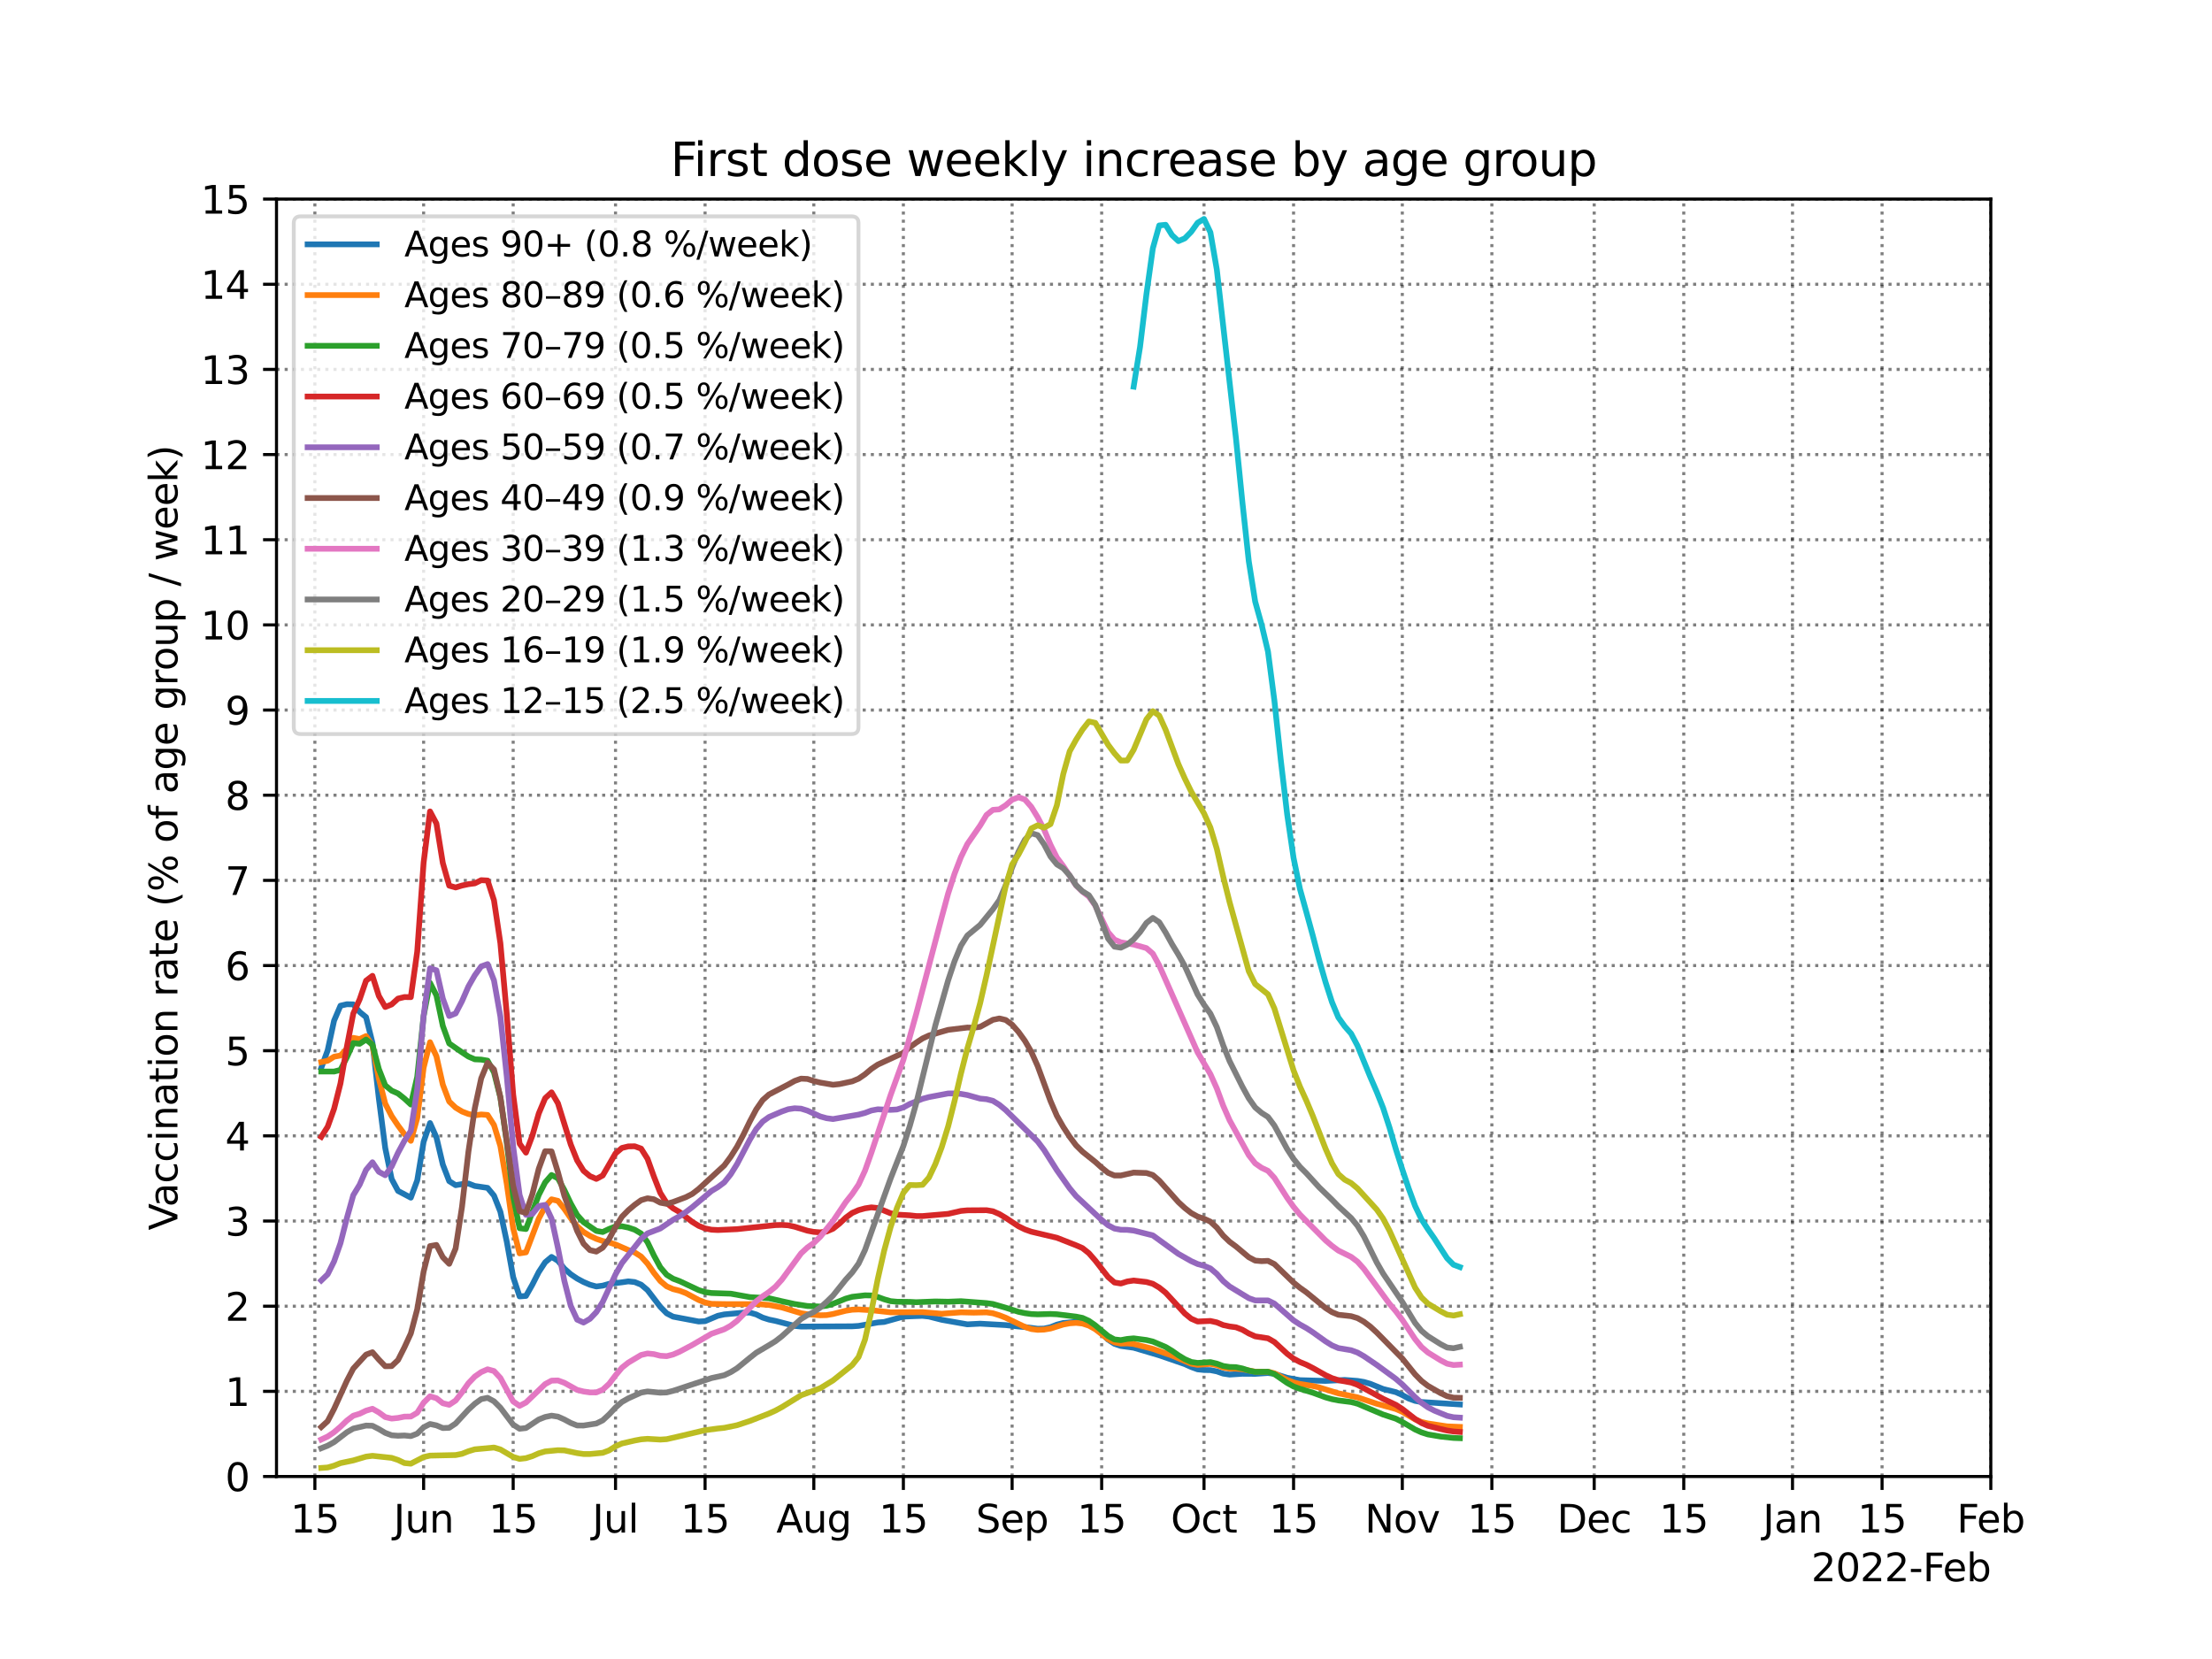 <?xml version="1.0" encoding="utf-8" standalone="no"?>
<!DOCTYPE svg PUBLIC "-//W3C//DTD SVG 1.1//EN"
  "http://www.w3.org/Graphics/SVG/1.1/DTD/svg11.dtd">
<svg height="432pt" version="1.1" viewBox="0 0 576 432" width="576pt" xmlns="http://www.w3.org/2000/svg" xmlns:xlink="http://www.w3.org/1999/xlink">
 <defs>
  <style type="text/css">*{stroke-linecap:butt;stroke-linejoin:round;}</style>
 </defs>
 <g id="figure_1">
  <g id="patch_1">
   <path d="M 0 432 
L 576 432 
L 576 0 
L 0 0 
z
" style="fill:#ffffff;"/>
  </g>
  <g id="axes_1">
   <g id="patch_2">
    <path d="M 72 384.48 
L 518.4 384.48 
L 518.4 51.84 
L 72 51.84 
z
" style="fill:#ffffff;"/>
   </g>
   <g id="matplotlib.axis_1">
    <g id="xtick_1">
     <g id="line2d_1">
      <path clip-path="url(#p6c8edef86e)" d="M 81.994 384.48 
L 81.994 51.84 
" style="fill:none;stroke:#000000;stroke-dasharray:0.8,1.32;stroke-dashoffset:0;stroke-opacity:0.5;stroke-width:0.8;"/>
     </g>
     <g id="line2d_2">
      <defs>
       <path d="M 0 0 
L 0 3.5 
" id="mb76e4f28c5" style="stroke:#000000;stroke-width:0.8;"/>
      </defs>
      <g>
       <use style="stroke:#000000;stroke-width:0.8;" x="81.994" xlink:href="#mb76e4f28c5" y="384.48"/>
      </g>
     </g>
     <g id="text_1">
      <!-- 15 -->
      <g transform="translate(75.632 399.078)scale(0.1 -0.1)">
       <defs>
        <path d="M 794 531 
L 1825 531 
L 1825 4091 
L 703 3866 
L 703 4441 
L 1819 4666 
L 2450 4666 
L 2450 531 
L 3481 531 
L 3481 0 
L 794 0 
L 794 531 
z
" id="DejaVuSans-31" transform="scale(0.016)"/>
        <path d="M 691 4666 
L 3169 4666 
L 3169 4134 
L 1269 4134 
L 1269 2991 
Q 1406 3038 1543 3061 
Q 1681 3084 1819 3084 
Q 2600 3084 3056 2656 
Q 3513 2228 3513 1497 
Q 3513 744 3044 326 
Q 2575 -91 1722 -91 
Q 1428 -91 1123 -41 
Q 819 9 494 109 
L 494 744 
Q 775 591 1075 516 
Q 1375 441 1709 441 
Q 2250 441 2565 725 
Q 2881 1009 2881 1497 
Q 2881 1984 2565 2268 
Q 2250 2553 1709 2553 
Q 1456 2553 1204 2497 
Q 953 2441 691 2322 
L 691 4666 
z
" id="DejaVuSans-35" transform="scale(0.016)"/>
       </defs>
       <use xlink:href="#DejaVuSans-31"/>
       <use x="63.623" xlink:href="#DejaVuSans-35"/>
      </g>
     </g>
    </g>
    <g id="xtick_2">
     <g id="line2d_3">
      <path clip-path="url(#p6c8edef86e)" d="M 110.31 384.48 
L 110.31 51.84 
" style="fill:none;stroke:#000000;stroke-dasharray:0.8,1.32;stroke-dashoffset:0;stroke-opacity:0.5;stroke-width:0.8;"/>
     </g>
     <g id="line2d_4">
      <g>
       <use style="stroke:#000000;stroke-width:0.8;" x="110.31" xlink:href="#mb76e4f28c5" y="384.48"/>
      </g>
     </g>
     <g id="text_2">
      <!-- Jun -->
      <g transform="translate(102.498 399.078)scale(0.1 -0.1)">
       <defs>
        <path d="M 628 4666 
L 1259 4666 
L 1259 325 
Q 1259 -519 939 -900 
Q 619 -1281 -91 -1281 
L -331 -1281 
L -331 -750 
L -134 -750 
Q 284 -750 456 -515 
Q 628 -281 628 325 
L 628 4666 
z
" id="DejaVuSans-4a" transform="scale(0.016)"/>
        <path d="M 544 1381 
L 544 3500 
L 1119 3500 
L 1119 1403 
Q 1119 906 1312 657 
Q 1506 409 1894 409 
Q 2359 409 2629 706 
Q 2900 1003 2900 1516 
L 2900 3500 
L 3475 3500 
L 3475 0 
L 2900 0 
L 2900 538 
Q 2691 219 2414 64 
Q 2138 -91 1772 -91 
Q 1169 -91 856 284 
Q 544 659 544 1381 
z
M 1991 3584 
L 1991 3584 
z
" id="DejaVuSans-75" transform="scale(0.016)"/>
        <path d="M 3513 2113 
L 3513 0 
L 2938 0 
L 2938 2094 
Q 2938 2591 2744 2837 
Q 2550 3084 2163 3084 
Q 1697 3084 1428 2787 
Q 1159 2491 1159 1978 
L 1159 0 
L 581 0 
L 581 3500 
L 1159 3500 
L 1159 2956 
Q 1366 3272 1645 3428 
Q 1925 3584 2291 3584 
Q 2894 3584 3203 3211 
Q 3513 2838 3513 2113 
z
" id="DejaVuSans-6e" transform="scale(0.016)"/>
       </defs>
       <use xlink:href="#DejaVuSans-4a"/>
       <use x="29.492" xlink:href="#DejaVuSans-75"/>
       <use x="92.871" xlink:href="#DejaVuSans-6e"/>
      </g>
     </g>
    </g>
    <g id="xtick_3">
     <g id="line2d_5">
      <path clip-path="url(#p6c8edef86e)" d="M 133.63 384.48 
L 133.63 51.84 
" style="fill:none;stroke:#000000;stroke-dasharray:0.8,1.32;stroke-dashoffset:0;stroke-opacity:0.5;stroke-width:0.8;"/>
     </g>
     <g id="line2d_6">
      <g>
       <use style="stroke:#000000;stroke-width:0.8;" x="133.63" xlink:href="#mb76e4f28c5" y="384.48"/>
      </g>
     </g>
     <g id="text_3">
      <!-- 15 -->
      <g transform="translate(127.267 399.078)scale(0.1 -0.1)">
       <use xlink:href="#DejaVuSans-31"/>
       <use x="63.623" xlink:href="#DejaVuSans-35"/>
      </g>
     </g>
    </g>
    <g id="xtick_4">
     <g id="line2d_7">
      <path clip-path="url(#p6c8edef86e)" d="M 160.281 384.48 
L 160.281 51.84 
" style="fill:none;stroke:#000000;stroke-dasharray:0.8,1.32;stroke-dashoffset:0;stroke-opacity:0.5;stroke-width:0.8;"/>
     </g>
     <g id="line2d_8">
      <g>
       <use style="stroke:#000000;stroke-width:0.8;" x="160.281" xlink:href="#mb76e4f28c5" y="384.48"/>
      </g>
     </g>
     <g id="text_4">
      <!-- Jul -->
      <g transform="translate(154.248 399.078)scale(0.1 -0.1)">
       <defs>
        <path d="M 603 4863 
L 1178 4863 
L 1178 0 
L 603 0 
L 603 4863 
z
" id="DejaVuSans-6c" transform="scale(0.016)"/>
       </defs>
       <use xlink:href="#DejaVuSans-4a"/>
       <use x="29.492" xlink:href="#DejaVuSans-75"/>
       <use x="92.871" xlink:href="#DejaVuSans-6c"/>
      </g>
     </g>
    </g>
    <g id="xtick_5">
     <g id="line2d_9">
      <path clip-path="url(#p6c8edef86e)" d="M 183.6 384.48 
L 183.6 51.84 
" style="fill:none;stroke:#000000;stroke-dasharray:0.8,1.32;stroke-dashoffset:0;stroke-opacity:0.5;stroke-width:0.8;"/>
     </g>
     <g id="line2d_10">
      <g>
       <use style="stroke:#000000;stroke-width:0.8;" x="183.6" xlink:href="#mb76e4f28c5" y="384.48"/>
      </g>
     </g>
     <g id="text_5">
      <!-- 15 -->
      <g transform="translate(177.238 399.078)scale(0.1 -0.1)">
       <use xlink:href="#DejaVuSans-31"/>
       <use x="63.623" xlink:href="#DejaVuSans-35"/>
      </g>
     </g>
    </g>
    <g id="xtick_6">
     <g id="line2d_11">
      <path clip-path="url(#p6c8edef86e)" d="M 211.916 384.48 
L 211.916 51.84 
" style="fill:none;stroke:#000000;stroke-dasharray:0.8,1.32;stroke-dashoffset:0;stroke-opacity:0.5;stroke-width:0.8;"/>
     </g>
     <g id="line2d_12">
      <g>
       <use style="stroke:#000000;stroke-width:0.8;" x="211.916" xlink:href="#mb76e4f28c5" y="384.48"/>
      </g>
     </g>
     <g id="text_6">
      <!-- Aug -->
      <g transform="translate(202.153 399.078)scale(0.1 -0.1)">
       <defs>
        <path d="M 2188 4044 
L 1331 1722 
L 3047 1722 
L 2188 4044 
z
M 1831 4666 
L 2547 4666 
L 4325 0 
L 3669 0 
L 3244 1197 
L 1141 1197 
L 716 0 
L 50 0 
L 1831 4666 
z
" id="DejaVuSans-41" transform="scale(0.016)"/>
        <path d="M 2906 1791 
Q 2906 2416 2648 2759 
Q 2391 3103 1925 3103 
Q 1463 3103 1205 2759 
Q 947 2416 947 1791 
Q 947 1169 1205 825 
Q 1463 481 1925 481 
Q 2391 481 2648 825 
Q 2906 1169 2906 1791 
z
M 3481 434 
Q 3481 -459 3084 -895 
Q 2688 -1331 1869 -1331 
Q 1566 -1331 1297 -1286 
Q 1028 -1241 775 -1147 
L 775 -588 
Q 1028 -725 1275 -790 
Q 1522 -856 1778 -856 
Q 2344 -856 2625 -561 
Q 2906 -266 2906 331 
L 2906 616 
Q 2728 306 2450 153 
Q 2172 0 1784 0 
Q 1141 0 747 490 
Q 353 981 353 1791 
Q 353 2603 747 3093 
Q 1141 3584 1784 3584 
Q 2172 3584 2450 3431 
Q 2728 3278 2906 2969 
L 2906 3500 
L 3481 3500 
L 3481 434 
z
" id="DejaVuSans-67" transform="scale(0.016)"/>
       </defs>
       <use xlink:href="#DejaVuSans-41"/>
       <use x="68.408" xlink:href="#DejaVuSans-75"/>
       <use x="131.787" xlink:href="#DejaVuSans-67"/>
      </g>
     </g>
    </g>
    <g id="xtick_7">
     <g id="line2d_13">
      <path clip-path="url(#p6c8edef86e)" d="M 235.236 384.48 
L 235.236 51.84 
" style="fill:none;stroke:#000000;stroke-dasharray:0.8,1.32;stroke-dashoffset:0;stroke-opacity:0.5;stroke-width:0.8;"/>
     </g>
     <g id="line2d_14">
      <g>
       <use style="stroke:#000000;stroke-width:0.8;" x="235.236" xlink:href="#mb76e4f28c5" y="384.48"/>
      </g>
     </g>
     <g id="text_7">
      <!-- 15 -->
      <g transform="translate(228.873 399.078)scale(0.1 -0.1)">
       <use xlink:href="#DejaVuSans-31"/>
       <use x="63.623" xlink:href="#DejaVuSans-35"/>
      </g>
     </g>
    </g>
    <g id="xtick_8">
     <g id="line2d_15">
      <path clip-path="url(#p6c8edef86e)" d="M 263.552 384.48 
L 263.552 51.84 
" style="fill:none;stroke:#000000;stroke-dasharray:0.8,1.32;stroke-dashoffset:0;stroke-opacity:0.5;stroke-width:0.8;"/>
     </g>
     <g id="line2d_16">
      <g>
       <use style="stroke:#000000;stroke-width:0.8;" x="263.552" xlink:href="#mb76e4f28c5" y="384.48"/>
      </g>
     </g>
     <g id="text_8">
      <!-- Sep -->
      <g transform="translate(254.127 399.078)scale(0.1 -0.1)">
       <defs>
        <path d="M 3425 4513 
L 3425 3897 
Q 3066 4069 2747 4153 
Q 2428 4238 2131 4238 
Q 1616 4238 1336 4038 
Q 1056 3838 1056 3469 
Q 1056 3159 1242 3001 
Q 1428 2844 1947 2747 
L 2328 2669 
Q 3034 2534 3370 2195 
Q 3706 1856 3706 1288 
Q 3706 609 3251 259 
Q 2797 -91 1919 -91 
Q 1588 -91 1214 -16 
Q 841 59 441 206 
L 441 856 
Q 825 641 1194 531 
Q 1563 422 1919 422 
Q 2459 422 2753 634 
Q 3047 847 3047 1241 
Q 3047 1584 2836 1778 
Q 2625 1972 2144 2069 
L 1759 2144 
Q 1053 2284 737 2584 
Q 422 2884 422 3419 
Q 422 4038 858 4394 
Q 1294 4750 2059 4750 
Q 2388 4750 2728 4690 
Q 3069 4631 3425 4513 
z
" id="DejaVuSans-53" transform="scale(0.016)"/>
        <path d="M 3597 1894 
L 3597 1613 
L 953 1613 
Q 991 1019 1311 708 
Q 1631 397 2203 397 
Q 2534 397 2845 478 
Q 3156 559 3463 722 
L 3463 178 
Q 3153 47 2828 -22 
Q 2503 -91 2169 -91 
Q 1331 -91 842 396 
Q 353 884 353 1716 
Q 353 2575 817 3079 
Q 1281 3584 2069 3584 
Q 2775 3584 3186 3129 
Q 3597 2675 3597 1894 
z
M 3022 2063 
Q 3016 2534 2758 2815 
Q 2500 3097 2075 3097 
Q 1594 3097 1305 2825 
Q 1016 2553 972 2059 
L 3022 2063 
z
" id="DejaVuSans-65" transform="scale(0.016)"/>
        <path d="M 1159 525 
L 1159 -1331 
L 581 -1331 
L 581 3500 
L 1159 3500 
L 1159 2969 
Q 1341 3281 1617 3432 
Q 1894 3584 2278 3584 
Q 2916 3584 3314 3078 
Q 3713 2572 3713 1747 
Q 3713 922 3314 415 
Q 2916 -91 2278 -91 
Q 1894 -91 1617 61 
Q 1341 213 1159 525 
z
M 3116 1747 
Q 3116 2381 2855 2742 
Q 2594 3103 2138 3103 
Q 1681 3103 1420 2742 
Q 1159 2381 1159 1747 
Q 1159 1113 1420 752 
Q 1681 391 2138 391 
Q 2594 391 2855 752 
Q 3116 1113 3116 1747 
z
" id="DejaVuSans-70" transform="scale(0.016)"/>
       </defs>
       <use xlink:href="#DejaVuSans-53"/>
       <use x="63.477" xlink:href="#DejaVuSans-65"/>
       <use x="125" xlink:href="#DejaVuSans-70"/>
      </g>
     </g>
    </g>
    <g id="xtick_9">
     <g id="line2d_17">
      <path clip-path="url(#p6c8edef86e)" d="M 286.872 384.48 
L 286.872 51.84 
" style="fill:none;stroke:#000000;stroke-dasharray:0.8,1.32;stroke-dashoffset:0;stroke-opacity:0.5;stroke-width:0.8;"/>
     </g>
     <g id="line2d_18">
      <g>
       <use style="stroke:#000000;stroke-width:0.8;" x="286.872" xlink:href="#mb76e4f28c5" y="384.48"/>
      </g>
     </g>
     <g id="text_9">
      <!-- 15 -->
      <g transform="translate(280.509 399.078)scale(0.1 -0.1)">
       <use xlink:href="#DejaVuSans-31"/>
       <use x="63.623" xlink:href="#DejaVuSans-35"/>
      </g>
     </g>
    </g>
    <g id="xtick_10">
     <g id="line2d_19">
      <path clip-path="url(#p6c8edef86e)" d="M 313.522 384.48 
L 313.522 51.84 
" style="fill:none;stroke:#000000;stroke-dasharray:0.8,1.32;stroke-dashoffset:0;stroke-opacity:0.5;stroke-width:0.8;"/>
     </g>
     <g id="line2d_20">
      <g>
       <use style="stroke:#000000;stroke-width:0.8;" x="313.522" xlink:href="#mb76e4f28c5" y="384.48"/>
      </g>
     </g>
     <g id="text_10">
      <!-- Oct -->
      <g transform="translate(304.877 399.078)scale(0.1 -0.1)">
       <defs>
        <path d="M 2522 4238 
Q 1834 4238 1429 3725 
Q 1025 3213 1025 2328 
Q 1025 1447 1429 934 
Q 1834 422 2522 422 
Q 3209 422 3611 934 
Q 4013 1447 4013 2328 
Q 4013 3213 3611 3725 
Q 3209 4238 2522 4238 
z
M 2522 4750 
Q 3503 4750 4090 4092 
Q 4678 3434 4678 2328 
Q 4678 1225 4090 567 
Q 3503 -91 2522 -91 
Q 1538 -91 948 565 
Q 359 1222 359 2328 
Q 359 3434 948 4092 
Q 1538 4750 2522 4750 
z
" id="DejaVuSans-4f" transform="scale(0.016)"/>
        <path d="M 3122 3366 
L 3122 2828 
Q 2878 2963 2633 3030 
Q 2388 3097 2138 3097 
Q 1578 3097 1268 2742 
Q 959 2388 959 1747 
Q 959 1106 1268 751 
Q 1578 397 2138 397 
Q 2388 397 2633 464 
Q 2878 531 3122 666 
L 3122 134 
Q 2881 22 2623 -34 
Q 2366 -91 2075 -91 
Q 1284 -91 818 406 
Q 353 903 353 1747 
Q 353 2603 823 3093 
Q 1294 3584 2113 3584 
Q 2378 3584 2631 3529 
Q 2884 3475 3122 3366 
z
" id="DejaVuSans-63" transform="scale(0.016)"/>
        <path d="M 1172 4494 
L 1172 3500 
L 2356 3500 
L 2356 3053 
L 1172 3053 
L 1172 1153 
Q 1172 725 1289 603 
Q 1406 481 1766 481 
L 2356 481 
L 2356 0 
L 1766 0 
Q 1100 0 847 248 
Q 594 497 594 1153 
L 594 3053 
L 172 3053 
L 172 3500 
L 594 3500 
L 594 4494 
L 1172 4494 
z
" id="DejaVuSans-74" transform="scale(0.016)"/>
       </defs>
       <use xlink:href="#DejaVuSans-4f"/>
       <use x="78.711" xlink:href="#DejaVuSans-63"/>
       <use x="133.691" xlink:href="#DejaVuSans-74"/>
      </g>
     </g>
    </g>
    <g id="xtick_11">
     <g id="line2d_21">
      <path clip-path="url(#p6c8edef86e)" d="M 336.842 384.48 
L 336.842 51.84 
" style="fill:none;stroke:#000000;stroke-dasharray:0.8,1.32;stroke-dashoffset:0;stroke-opacity:0.5;stroke-width:0.8;"/>
     </g>
     <g id="line2d_22">
      <g>
       <use style="stroke:#000000;stroke-width:0.8;" x="336.842" xlink:href="#mb76e4f28c5" y="384.48"/>
      </g>
     </g>
     <g id="text_11">
      <!-- 15 -->
      <g transform="translate(330.479 399.078)scale(0.1 -0.1)">
       <use xlink:href="#DejaVuSans-31"/>
       <use x="63.623" xlink:href="#DejaVuSans-35"/>
      </g>
     </g>
    </g>
    <g id="xtick_12">
     <g id="line2d_23">
      <path clip-path="url(#p6c8edef86e)" d="M 365.158 384.48 
L 365.158 51.84 
" style="fill:none;stroke:#000000;stroke-dasharray:0.8,1.32;stroke-dashoffset:0;stroke-opacity:0.5;stroke-width:0.8;"/>
     </g>
     <g id="line2d_24">
      <g>
       <use style="stroke:#000000;stroke-width:0.8;" x="365.158" xlink:href="#mb76e4f28c5" y="384.48"/>
      </g>
     </g>
     <g id="text_12">
      <!-- Nov -->
      <g transform="translate(355.399 399.078)scale(0.1 -0.1)">
       <defs>
        <path d="M 628 4666 
L 1478 4666 
L 3547 763 
L 3547 4666 
L 4159 4666 
L 4159 0 
L 3309 0 
L 1241 3903 
L 1241 0 
L 628 0 
L 628 4666 
z
" id="DejaVuSans-4e" transform="scale(0.016)"/>
        <path d="M 1959 3097 
Q 1497 3097 1228 2736 
Q 959 2375 959 1747 
Q 959 1119 1226 758 
Q 1494 397 1959 397 
Q 2419 397 2687 759 
Q 2956 1122 2956 1747 
Q 2956 2369 2687 2733 
Q 2419 3097 1959 3097 
z
M 1959 3584 
Q 2709 3584 3137 3096 
Q 3566 2609 3566 1747 
Q 3566 888 3137 398 
Q 2709 -91 1959 -91 
Q 1206 -91 779 398 
Q 353 888 353 1747 
Q 353 2609 779 3096 
Q 1206 3584 1959 3584 
z
" id="DejaVuSans-6f" transform="scale(0.016)"/>
        <path d="M 191 3500 
L 800 3500 
L 1894 563 
L 2988 3500 
L 3597 3500 
L 2284 0 
L 1503 0 
L 191 3500 
z
" id="DejaVuSans-76" transform="scale(0.016)"/>
       </defs>
       <use xlink:href="#DejaVuSans-4e"/>
       <use x="74.805" xlink:href="#DejaVuSans-6f"/>
       <use x="135.986" xlink:href="#DejaVuSans-76"/>
      </g>
     </g>
    </g>
    <g id="xtick_13">
     <g id="line2d_25">
      <path clip-path="url(#p6c8edef86e)" d="M 388.478 384.48 
L 388.478 51.84 
" style="fill:none;stroke:#000000;stroke-dasharray:0.8,1.32;stroke-dashoffset:0;stroke-opacity:0.5;stroke-width:0.8;"/>
     </g>
     <g id="line2d_26">
      <g>
       <use style="stroke:#000000;stroke-width:0.8;" x="388.478" xlink:href="#mb76e4f28c5" y="384.48"/>
      </g>
     </g>
     <g id="text_13">
      <!-- 15 -->
      <g transform="translate(382.115 399.078)scale(0.1 -0.1)">
       <use xlink:href="#DejaVuSans-31"/>
       <use x="63.623" xlink:href="#DejaVuSans-35"/>
      </g>
     </g>
    </g>
    <g id="xtick_14">
     <g id="line2d_27">
      <path clip-path="url(#p6c8edef86e)" d="M 415.128 384.48 
L 415.128 51.84 
" style="fill:none;stroke:#000000;stroke-dasharray:0.8,1.32;stroke-dashoffset:0;stroke-opacity:0.5;stroke-width:0.8;"/>
     </g>
     <g id="line2d_28">
      <g>
       <use style="stroke:#000000;stroke-width:0.8;" x="415.128" xlink:href="#mb76e4f28c5" y="384.48"/>
      </g>
     </g>
     <g id="text_14">
      <!-- Dec -->
      <g transform="translate(405.453 399.078)scale(0.1 -0.1)">
       <defs>
        <path d="M 1259 4147 
L 1259 519 
L 2022 519 
Q 2988 519 3436 956 
Q 3884 1394 3884 2338 
Q 3884 3275 3436 3711 
Q 2988 4147 2022 4147 
L 1259 4147 
z
M 628 4666 
L 1925 4666 
Q 3281 4666 3915 4102 
Q 4550 3538 4550 2338 
Q 4550 1131 3912 565 
Q 3275 0 1925 0 
L 628 0 
L 628 4666 
z
" id="DejaVuSans-44" transform="scale(0.016)"/>
       </defs>
       <use xlink:href="#DejaVuSans-44"/>
       <use x="77.002" xlink:href="#DejaVuSans-65"/>
       <use x="138.525" xlink:href="#DejaVuSans-63"/>
      </g>
     </g>
    </g>
    <g id="xtick_15">
     <g id="line2d_29">
      <path clip-path="url(#p6c8edef86e)" d="M 438.448 384.48 
L 438.448 51.84 
" style="fill:none;stroke:#000000;stroke-dasharray:0.8,1.32;stroke-dashoffset:0;stroke-opacity:0.5;stroke-width:0.8;"/>
     </g>
     <g id="line2d_30">
      <g>
       <use style="stroke:#000000;stroke-width:0.8;" x="438.448" xlink:href="#mb76e4f28c5" y="384.48"/>
      </g>
     </g>
     <g id="text_15">
      <!-- 15 -->
      <g transform="translate(432.085 399.078)scale(0.1 -0.1)">
       <use xlink:href="#DejaVuSans-31"/>
       <use x="63.623" xlink:href="#DejaVuSans-35"/>
      </g>
     </g>
    </g>
    <g id="xtick_16">
     <g id="line2d_31">
      <path clip-path="url(#p6c8edef86e)" d="M 466.764 384.48 
L 466.764 51.84 
" style="fill:none;stroke:#000000;stroke-dasharray:0.8,1.32;stroke-dashoffset:0;stroke-opacity:0.5;stroke-width:0.8;"/>
     </g>
     <g id="line2d_32">
      <g>
       <use style="stroke:#000000;stroke-width:0.8;" x="466.764" xlink:href="#mb76e4f28c5" y="384.48"/>
      </g>
     </g>
     <g id="text_16">
      <!-- Jan -->
      <g transform="translate(459.056 399.078)scale(0.1 -0.1)">
       <defs>
        <path d="M 2194 1759 
Q 1497 1759 1228 1600 
Q 959 1441 959 1056 
Q 959 750 1161 570 
Q 1363 391 1709 391 
Q 2188 391 2477 730 
Q 2766 1069 2766 1631 
L 2766 1759 
L 2194 1759 
z
M 3341 1997 
L 3341 0 
L 2766 0 
L 2766 531 
Q 2569 213 2275 61 
Q 1981 -91 1556 -91 
Q 1019 -91 701 211 
Q 384 513 384 1019 
Q 384 1609 779 1909 
Q 1175 2209 1959 2209 
L 2766 2209 
L 2766 2266 
Q 2766 2663 2505 2880 
Q 2244 3097 1772 3097 
Q 1472 3097 1187 3025 
Q 903 2953 641 2809 
L 641 3341 
Q 956 3463 1253 3523 
Q 1550 3584 1831 3584 
Q 2591 3584 2966 3190 
Q 3341 2797 3341 1997 
z
" id="DejaVuSans-61" transform="scale(0.016)"/>
       </defs>
       <use xlink:href="#DejaVuSans-4a"/>
       <use x="29.492" xlink:href="#DejaVuSans-61"/>
       <use x="90.771" xlink:href="#DejaVuSans-6e"/>
      </g>
     </g>
    </g>
    <g id="xtick_17">
     <g id="line2d_33">
      <path clip-path="url(#p6c8edef86e)" d="M 490.084 384.48 
L 490.084 51.84 
" style="fill:none;stroke:#000000;stroke-dasharray:0.8,1.32;stroke-dashoffset:0;stroke-opacity:0.5;stroke-width:0.8;"/>
     </g>
     <g id="line2d_34">
      <g>
       <use style="stroke:#000000;stroke-width:0.8;" x="490.084" xlink:href="#mb76e4f28c5" y="384.48"/>
      </g>
     </g>
     <g id="text_17">
      <!-- 15 -->
      <g transform="translate(483.721 399.078)scale(0.1 -0.1)">
       <use xlink:href="#DejaVuSans-31"/>
       <use x="63.623" xlink:href="#DejaVuSans-35"/>
      </g>
     </g>
    </g>
    <g id="xtick_18">
     <g id="line2d_35">
      <path clip-path="url(#p6c8edef86e)" d="M 518.4 384.48 
L 518.4 51.84 
" style="fill:none;stroke:#000000;stroke-dasharray:0.8,1.32;stroke-dashoffset:0;stroke-opacity:0.5;stroke-width:0.8;"/>
     </g>
     <g id="line2d_36">
      <g>
       <use style="stroke:#000000;stroke-width:0.8;" x="518.4" xlink:href="#mb76e4f28c5" y="384.48"/>
      </g>
     </g>
     <g id="text_18">
      <!-- Feb -->
      <g transform="translate(509.548 399.078)scale(0.1 -0.1)">
       <defs>
        <path d="M 628 4666 
L 3309 4666 
L 3309 4134 
L 1259 4134 
L 1259 2759 
L 3109 2759 
L 3109 2228 
L 1259 2228 
L 1259 0 
L 628 0 
L 628 4666 
z
" id="DejaVuSans-46" transform="scale(0.016)"/>
        <path d="M 3116 1747 
Q 3116 2381 2855 2742 
Q 2594 3103 2138 3103 
Q 1681 3103 1420 2742 
Q 1159 2381 1159 1747 
Q 1159 1113 1420 752 
Q 1681 391 2138 391 
Q 2594 391 2855 752 
Q 3116 1113 3116 1747 
z
M 1159 2969 
Q 1341 3281 1617 3432 
Q 1894 3584 2278 3584 
Q 2916 3584 3314 3078 
Q 3713 2572 3713 1747 
Q 3713 922 3314 415 
Q 2916 -91 2278 -91 
Q 1894 -91 1617 61 
Q 1341 213 1159 525 
L 1159 0 
L 581 0 
L 581 4863 
L 1159 4863 
L 1159 2969 
z
" id="DejaVuSans-62" transform="scale(0.016)"/>
       </defs>
       <use xlink:href="#DejaVuSans-46"/>
       <use x="52.02" xlink:href="#DejaVuSans-65"/>
       <use x="113.543" xlink:href="#DejaVuSans-62"/>
      </g>
     </g>
    </g>
    <g id="text_19">
     <!-- 2022-Feb -->
     <g transform="translate(471.639 411.757)scale(0.1 -0.1)">
      <defs>
       <path d="M 1228 531 
L 3431 531 
L 3431 0 
L 469 0 
L 469 531 
Q 828 903 1448 1529 
Q 2069 2156 2228 2338 
Q 2531 2678 2651 2914 
Q 2772 3150 2772 3378 
Q 2772 3750 2511 3984 
Q 2250 4219 1831 4219 
Q 1534 4219 1204 4116 
Q 875 4013 500 3803 
L 500 4441 
Q 881 4594 1212 4672 
Q 1544 4750 1819 4750 
Q 2544 4750 2975 4387 
Q 3406 4025 3406 3419 
Q 3406 3131 3298 2873 
Q 3191 2616 2906 2266 
Q 2828 2175 2409 1742 
Q 1991 1309 1228 531 
z
" id="DejaVuSans-32" transform="scale(0.016)"/>
       <path d="M 2034 4250 
Q 1547 4250 1301 3770 
Q 1056 3291 1056 2328 
Q 1056 1369 1301 889 
Q 1547 409 2034 409 
Q 2525 409 2770 889 
Q 3016 1369 3016 2328 
Q 3016 3291 2770 3770 
Q 2525 4250 2034 4250 
z
M 2034 4750 
Q 2819 4750 3233 4129 
Q 3647 3509 3647 2328 
Q 3647 1150 3233 529 
Q 2819 -91 2034 -91 
Q 1250 -91 836 529 
Q 422 1150 422 2328 
Q 422 3509 836 4129 
Q 1250 4750 2034 4750 
z
" id="DejaVuSans-30" transform="scale(0.016)"/>
       <path d="M 313 2009 
L 1997 2009 
L 1997 1497 
L 313 1497 
L 313 2009 
z
" id="DejaVuSans-2d" transform="scale(0.016)"/>
      </defs>
      <use xlink:href="#DejaVuSans-32"/>
      <use x="63.623" xlink:href="#DejaVuSans-30"/>
      <use x="127.246" xlink:href="#DejaVuSans-32"/>
      <use x="190.869" xlink:href="#DejaVuSans-32"/>
      <use x="254.492" xlink:href="#DejaVuSans-2d"/>
      <use x="290.576" xlink:href="#DejaVuSans-46"/>
      <use x="342.596" xlink:href="#DejaVuSans-65"/>
      <use x="404.119" xlink:href="#DejaVuSans-62"/>
     </g>
    </g>
   </g>
   <g id="matplotlib.axis_2">
    <g id="ytick_1">
     <g id="line2d_37">
      <path clip-path="url(#p6c8edef86e)" d="M 72 384.48 
L 518.4 384.48 
" style="fill:none;stroke:#000000;stroke-dasharray:0.8,1.32;stroke-dashoffset:0;stroke-opacity:0.5;stroke-width:0.8;"/>
     </g>
     <g id="line2d_38">
      <defs>
       <path d="M 0 0 
L -3.5 0 
" id="m3b81fe7f81" style="stroke:#000000;stroke-width:0.8;"/>
      </defs>
      <g>
       <use style="stroke:#000000;stroke-width:0.8;" x="72" xlink:href="#m3b81fe7f81" y="384.48"/>
      </g>
     </g>
     <g id="text_20">
      <!-- 0 -->
      <g transform="translate(58.638 388.279)scale(0.1 -0.1)">
       <use xlink:href="#DejaVuSans-30"/>
      </g>
     </g>
    </g>
    <g id="ytick_2">
     <g id="line2d_39">
      <path clip-path="url(#p6c8edef86e)" d="M 72 362.304 
L 518.4 362.304 
" style="fill:none;stroke:#000000;stroke-dasharray:0.8,1.32;stroke-dashoffset:0;stroke-opacity:0.5;stroke-width:0.8;"/>
     </g>
     <g id="line2d_40">
      <g>
       <use style="stroke:#000000;stroke-width:0.8;" x="72" xlink:href="#m3b81fe7f81" y="362.304"/>
      </g>
     </g>
     <g id="text_21">
      <!-- 1 -->
      <g transform="translate(58.638 366.103)scale(0.1 -0.1)">
       <use xlink:href="#DejaVuSans-31"/>
      </g>
     </g>
    </g>
    <g id="ytick_3">
     <g id="line2d_41">
      <path clip-path="url(#p6c8edef86e)" d="M 72 340.128 
L 518.4 340.128 
" style="fill:none;stroke:#000000;stroke-dasharray:0.8,1.32;stroke-dashoffset:0;stroke-opacity:0.5;stroke-width:0.8;"/>
     </g>
     <g id="line2d_42">
      <g>
       <use style="stroke:#000000;stroke-width:0.8;" x="72" xlink:href="#m3b81fe7f81" y="340.128"/>
      </g>
     </g>
     <g id="text_22">
      <!-- 2 -->
      <g transform="translate(58.638 343.927)scale(0.1 -0.1)">
       <use xlink:href="#DejaVuSans-32"/>
      </g>
     </g>
    </g>
    <g id="ytick_4">
     <g id="line2d_43">
      <path clip-path="url(#p6c8edef86e)" d="M 72 317.952 
L 518.4 317.952 
" style="fill:none;stroke:#000000;stroke-dasharray:0.8,1.32;stroke-dashoffset:0;stroke-opacity:0.5;stroke-width:0.8;"/>
     </g>
     <g id="line2d_44">
      <g>
       <use style="stroke:#000000;stroke-width:0.8;" x="72" xlink:href="#m3b81fe7f81" y="317.952"/>
      </g>
     </g>
     <g id="text_23">
      <!-- 3 -->
      <g transform="translate(58.638 321.751)scale(0.1 -0.1)">
       <defs>
        <path d="M 2597 2516 
Q 3050 2419 3304 2112 
Q 3559 1806 3559 1356 
Q 3559 666 3084 287 
Q 2609 -91 1734 -91 
Q 1441 -91 1130 -33 
Q 819 25 488 141 
L 488 750 
Q 750 597 1062 519 
Q 1375 441 1716 441 
Q 2309 441 2620 675 
Q 2931 909 2931 1356 
Q 2931 1769 2642 2001 
Q 2353 2234 1838 2234 
L 1294 2234 
L 1294 2753 
L 1863 2753 
Q 2328 2753 2575 2939 
Q 2822 3125 2822 3475 
Q 2822 3834 2567 4026 
Q 2313 4219 1838 4219 
Q 1578 4219 1281 4162 
Q 984 4106 628 3988 
L 628 4550 
Q 988 4650 1302 4700 
Q 1616 4750 1894 4750 
Q 2613 4750 3031 4423 
Q 3450 4097 3450 3541 
Q 3450 3153 3228 2886 
Q 3006 2619 2597 2516 
z
" id="DejaVuSans-33" transform="scale(0.016)"/>
       </defs>
       <use xlink:href="#DejaVuSans-33"/>
      </g>
     </g>
    </g>
    <g id="ytick_5">
     <g id="line2d_45">
      <path clip-path="url(#p6c8edef86e)" d="M 72 295.776 
L 518.4 295.776 
" style="fill:none;stroke:#000000;stroke-dasharray:0.8,1.32;stroke-dashoffset:0;stroke-opacity:0.5;stroke-width:0.8;"/>
     </g>
     <g id="line2d_46">
      <g>
       <use style="stroke:#000000;stroke-width:0.8;" x="72" xlink:href="#m3b81fe7f81" y="295.776"/>
      </g>
     </g>
     <g id="text_24">
      <!-- 4 -->
      <g transform="translate(58.638 299.575)scale(0.1 -0.1)">
       <defs>
        <path d="M 2419 4116 
L 825 1625 
L 2419 1625 
L 2419 4116 
z
M 2253 4666 
L 3047 4666 
L 3047 1625 
L 3713 1625 
L 3713 1100 
L 3047 1100 
L 3047 0 
L 2419 0 
L 2419 1100 
L 313 1100 
L 313 1709 
L 2253 4666 
z
" id="DejaVuSans-34" transform="scale(0.016)"/>
       </defs>
       <use xlink:href="#DejaVuSans-34"/>
      </g>
     </g>
    </g>
    <g id="ytick_6">
     <g id="line2d_47">
      <path clip-path="url(#p6c8edef86e)" d="M 72 273.6 
L 518.4 273.6 
" style="fill:none;stroke:#000000;stroke-dasharray:0.8,1.32;stroke-dashoffset:0;stroke-opacity:0.5;stroke-width:0.8;"/>
     </g>
     <g id="line2d_48">
      <g>
       <use style="stroke:#000000;stroke-width:0.8;" x="72" xlink:href="#m3b81fe7f81" y="273.6"/>
      </g>
     </g>
     <g id="text_25">
      <!-- 5 -->
      <g transform="translate(58.638 277.399)scale(0.1 -0.1)">
       <use xlink:href="#DejaVuSans-35"/>
      </g>
     </g>
    </g>
    <g id="ytick_7">
     <g id="line2d_49">
      <path clip-path="url(#p6c8edef86e)" d="M 72 251.424 
L 518.4 251.424 
" style="fill:none;stroke:#000000;stroke-dasharray:0.8,1.32;stroke-dashoffset:0;stroke-opacity:0.5;stroke-width:0.8;"/>
     </g>
     <g id="line2d_50">
      <g>
       <use style="stroke:#000000;stroke-width:0.8;" x="72" xlink:href="#m3b81fe7f81" y="251.424"/>
      </g>
     </g>
     <g id="text_26">
      <!-- 6 -->
      <g transform="translate(58.638 255.223)scale(0.1 -0.1)">
       <defs>
        <path d="M 2113 2584 
Q 1688 2584 1439 2293 
Q 1191 2003 1191 1497 
Q 1191 994 1439 701 
Q 1688 409 2113 409 
Q 2538 409 2786 701 
Q 3034 994 3034 1497 
Q 3034 2003 2786 2293 
Q 2538 2584 2113 2584 
z
M 3366 4563 
L 3366 3988 
Q 3128 4100 2886 4159 
Q 2644 4219 2406 4219 
Q 1781 4219 1451 3797 
Q 1122 3375 1075 2522 
Q 1259 2794 1537 2939 
Q 1816 3084 2150 3084 
Q 2853 3084 3261 2657 
Q 3669 2231 3669 1497 
Q 3669 778 3244 343 
Q 2819 -91 2113 -91 
Q 1303 -91 875 529 
Q 447 1150 447 2328 
Q 447 3434 972 4092 
Q 1497 4750 2381 4750 
Q 2619 4750 2861 4703 
Q 3103 4656 3366 4563 
z
" id="DejaVuSans-36" transform="scale(0.016)"/>
       </defs>
       <use xlink:href="#DejaVuSans-36"/>
      </g>
     </g>
    </g>
    <g id="ytick_8">
     <g id="line2d_51">
      <path clip-path="url(#p6c8edef86e)" d="M 72 229.248 
L 518.4 229.248 
" style="fill:none;stroke:#000000;stroke-dasharray:0.8,1.32;stroke-dashoffset:0;stroke-opacity:0.5;stroke-width:0.8;"/>
     </g>
     <g id="line2d_52">
      <g>
       <use style="stroke:#000000;stroke-width:0.8;" x="72" xlink:href="#m3b81fe7f81" y="229.248"/>
      </g>
     </g>
     <g id="text_27">
      <!-- 7 -->
      <g transform="translate(58.638 233.047)scale(0.1 -0.1)">
       <defs>
        <path d="M 525 4666 
L 3525 4666 
L 3525 4397 
L 1831 0 
L 1172 0 
L 2766 4134 
L 525 4134 
L 525 4666 
z
" id="DejaVuSans-37" transform="scale(0.016)"/>
       </defs>
       <use xlink:href="#DejaVuSans-37"/>
      </g>
     </g>
    </g>
    <g id="ytick_9">
     <g id="line2d_53">
      <path clip-path="url(#p6c8edef86e)" d="M 72 207.072 
L 518.4 207.072 
" style="fill:none;stroke:#000000;stroke-dasharray:0.8,1.32;stroke-dashoffset:0;stroke-opacity:0.5;stroke-width:0.8;"/>
     </g>
     <g id="line2d_54">
      <g>
       <use style="stroke:#000000;stroke-width:0.8;" x="72" xlink:href="#m3b81fe7f81" y="207.072"/>
      </g>
     </g>
     <g id="text_28">
      <!-- 8 -->
      <g transform="translate(58.638 210.871)scale(0.1 -0.1)">
       <defs>
        <path d="M 2034 2216 
Q 1584 2216 1326 1975 
Q 1069 1734 1069 1313 
Q 1069 891 1326 650 
Q 1584 409 2034 409 
Q 2484 409 2743 651 
Q 3003 894 3003 1313 
Q 3003 1734 2745 1975 
Q 2488 2216 2034 2216 
z
M 1403 2484 
Q 997 2584 770 2862 
Q 544 3141 544 3541 
Q 544 4100 942 4425 
Q 1341 4750 2034 4750 
Q 2731 4750 3128 4425 
Q 3525 4100 3525 3541 
Q 3525 3141 3298 2862 
Q 3072 2584 2669 2484 
Q 3125 2378 3379 2068 
Q 3634 1759 3634 1313 
Q 3634 634 3220 271 
Q 2806 -91 2034 -91 
Q 1263 -91 848 271 
Q 434 634 434 1313 
Q 434 1759 690 2068 
Q 947 2378 1403 2484 
z
M 1172 3481 
Q 1172 3119 1398 2916 
Q 1625 2713 2034 2713 
Q 2441 2713 2670 2916 
Q 2900 3119 2900 3481 
Q 2900 3844 2670 4047 
Q 2441 4250 2034 4250 
Q 1625 4250 1398 4047 
Q 1172 3844 1172 3481 
z
" id="DejaVuSans-38" transform="scale(0.016)"/>
       </defs>
       <use xlink:href="#DejaVuSans-38"/>
      </g>
     </g>
    </g>
    <g id="ytick_10">
     <g id="line2d_55">
      <path clip-path="url(#p6c8edef86e)" d="M 72 184.896 
L 518.4 184.896 
" style="fill:none;stroke:#000000;stroke-dasharray:0.8,1.32;stroke-dashoffset:0;stroke-opacity:0.5;stroke-width:0.8;"/>
     </g>
     <g id="line2d_56">
      <g>
       <use style="stroke:#000000;stroke-width:0.8;" x="72" xlink:href="#m3b81fe7f81" y="184.896"/>
      </g>
     </g>
     <g id="text_29">
      <!-- 9 -->
      <g transform="translate(58.638 188.695)scale(0.1 -0.1)">
       <defs>
        <path d="M 703 97 
L 703 672 
Q 941 559 1184 500 
Q 1428 441 1663 441 
Q 2288 441 2617 861 
Q 2947 1281 2994 2138 
Q 2813 1869 2534 1725 
Q 2256 1581 1919 1581 
Q 1219 1581 811 2004 
Q 403 2428 403 3163 
Q 403 3881 828 4315 
Q 1253 4750 1959 4750 
Q 2769 4750 3195 4129 
Q 3622 3509 3622 2328 
Q 3622 1225 3098 567 
Q 2575 -91 1691 -91 
Q 1453 -91 1209 -44 
Q 966 3 703 97 
z
M 1959 2075 
Q 2384 2075 2632 2365 
Q 2881 2656 2881 3163 
Q 2881 3666 2632 3958 
Q 2384 4250 1959 4250 
Q 1534 4250 1286 3958 
Q 1038 3666 1038 3163 
Q 1038 2656 1286 2365 
Q 1534 2075 1959 2075 
z
" id="DejaVuSans-39" transform="scale(0.016)"/>
       </defs>
       <use xlink:href="#DejaVuSans-39"/>
      </g>
     </g>
    </g>
    <g id="ytick_11">
     <g id="line2d_57">
      <path clip-path="url(#p6c8edef86e)" d="M 72 162.72 
L 518.4 162.72 
" style="fill:none;stroke:#000000;stroke-dasharray:0.8,1.32;stroke-dashoffset:0;stroke-opacity:0.5;stroke-width:0.8;"/>
     </g>
     <g id="line2d_58">
      <g>
       <use style="stroke:#000000;stroke-width:0.8;" x="72" xlink:href="#m3b81fe7f81" y="162.72"/>
      </g>
     </g>
     <g id="text_30">
      <!-- 10 -->
      <g transform="translate(52.275 166.519)scale(0.1 -0.1)">
       <use xlink:href="#DejaVuSans-31"/>
       <use x="63.623" xlink:href="#DejaVuSans-30"/>
      </g>
     </g>
    </g>
    <g id="ytick_12">
     <g id="line2d_59">
      <path clip-path="url(#p6c8edef86e)" d="M 72 140.544 
L 518.4 140.544 
" style="fill:none;stroke:#000000;stroke-dasharray:0.8,1.32;stroke-dashoffset:0;stroke-opacity:0.5;stroke-width:0.8;"/>
     </g>
     <g id="line2d_60">
      <g>
       <use style="stroke:#000000;stroke-width:0.8;" x="72" xlink:href="#m3b81fe7f81" y="140.544"/>
      </g>
     </g>
     <g id="text_31">
      <!-- 11 -->
      <g transform="translate(52.275 144.343)scale(0.1 -0.1)">
       <use xlink:href="#DejaVuSans-31"/>
       <use x="63.623" xlink:href="#DejaVuSans-31"/>
      </g>
     </g>
    </g>
    <g id="ytick_13">
     <g id="line2d_61">
      <path clip-path="url(#p6c8edef86e)" d="M 72 118.368 
L 518.4 118.368 
" style="fill:none;stroke:#000000;stroke-dasharray:0.8,1.32;stroke-dashoffset:0;stroke-opacity:0.5;stroke-width:0.8;"/>
     </g>
     <g id="line2d_62">
      <g>
       <use style="stroke:#000000;stroke-width:0.8;" x="72" xlink:href="#m3b81fe7f81" y="118.368"/>
      </g>
     </g>
     <g id="text_32">
      <!-- 12 -->
      <g transform="translate(52.275 122.167)scale(0.1 -0.1)">
       <use xlink:href="#DejaVuSans-31"/>
       <use x="63.623" xlink:href="#DejaVuSans-32"/>
      </g>
     </g>
    </g>
    <g id="ytick_14">
     <g id="line2d_63">
      <path clip-path="url(#p6c8edef86e)" d="M 72 96.192 
L 518.4 96.192 
" style="fill:none;stroke:#000000;stroke-dasharray:0.8,1.32;stroke-dashoffset:0;stroke-opacity:0.5;stroke-width:0.8;"/>
     </g>
     <g id="line2d_64">
      <g>
       <use style="stroke:#000000;stroke-width:0.8;" x="72" xlink:href="#m3b81fe7f81" y="96.192"/>
      </g>
     </g>
     <g id="text_33">
      <!-- 13 -->
      <g transform="translate(52.275 99.991)scale(0.1 -0.1)">
       <use xlink:href="#DejaVuSans-31"/>
       <use x="63.623" xlink:href="#DejaVuSans-33"/>
      </g>
     </g>
    </g>
    <g id="ytick_15">
     <g id="line2d_65">
      <path clip-path="url(#p6c8edef86e)" d="M 72 74.016 
L 518.4 74.016 
" style="fill:none;stroke:#000000;stroke-dasharray:0.8,1.32;stroke-dashoffset:0;stroke-opacity:0.5;stroke-width:0.8;"/>
     </g>
     <g id="line2d_66">
      <g>
       <use style="stroke:#000000;stroke-width:0.8;" x="72" xlink:href="#m3b81fe7f81" y="74.016"/>
      </g>
     </g>
     <g id="text_34">
      <!-- 14 -->
      <g transform="translate(52.275 77.815)scale(0.1 -0.1)">
       <use xlink:href="#DejaVuSans-31"/>
       <use x="63.623" xlink:href="#DejaVuSans-34"/>
      </g>
     </g>
    </g>
    <g id="ytick_16">
     <g id="line2d_67">
      <path clip-path="url(#p6c8edef86e)" d="M 72 51.84 
L 518.4 51.84 
" style="fill:none;stroke:#000000;stroke-dasharray:0.8,1.32;stroke-dashoffset:0;stroke-opacity:0.5;stroke-width:0.8;"/>
     </g>
     <g id="line2d_68">
      <g>
       <use style="stroke:#000000;stroke-width:0.8;" x="72" xlink:href="#m3b81fe7f81" y="51.84"/>
      </g>
     </g>
     <g id="text_35">
      <!-- 15 -->
      <g transform="translate(52.275 55.639)scale(0.1 -0.1)">
       <use xlink:href="#DejaVuSans-31"/>
       <use x="63.623" xlink:href="#DejaVuSans-35"/>
      </g>
     </g>
    </g>
    <g id="text_36">
     <!-- Vaccination rate (% of age group / week) -->
     <g transform="translate(46.195 320.362)rotate(-90)scale(0.1 -0.1)">
      <defs>
       <path d="M 1831 0 
L 50 4666 
L 709 4666 
L 2188 738 
L 3669 4666 
L 4325 4666 
L 2547 0 
L 1831 0 
z
" id="DejaVuSans-56" transform="scale(0.016)"/>
       <path d="M 603 3500 
L 1178 3500 
L 1178 0 
L 603 0 
L 603 3500 
z
M 603 4863 
L 1178 4863 
L 1178 4134 
L 603 4134 
L 603 4863 
z
" id="DejaVuSans-69" transform="scale(0.016)"/>
       <path id="DejaVuSans-20" transform="scale(0.016)"/>
       <path d="M 2631 2963 
Q 2534 3019 2420 3045 
Q 2306 3072 2169 3072 
Q 1681 3072 1420 2755 
Q 1159 2438 1159 1844 
L 1159 0 
L 581 0 
L 581 3500 
L 1159 3500 
L 1159 2956 
Q 1341 3275 1631 3429 
Q 1922 3584 2338 3584 
Q 2397 3584 2469 3576 
Q 2541 3569 2628 3553 
L 2631 2963 
z
" id="DejaVuSans-72" transform="scale(0.016)"/>
       <path d="M 1984 4856 
Q 1566 4138 1362 3434 
Q 1159 2731 1159 2009 
Q 1159 1288 1364 580 
Q 1569 -128 1984 -844 
L 1484 -844 
Q 1016 -109 783 600 
Q 550 1309 550 2009 
Q 550 2706 781 3412 
Q 1013 4119 1484 4856 
L 1984 4856 
z
" id="DejaVuSans-28" transform="scale(0.016)"/>
       <path d="M 4653 2053 
Q 4381 2053 4226 1822 
Q 4072 1591 4072 1178 
Q 4072 772 4226 539 
Q 4381 306 4653 306 
Q 4919 306 5073 539 
Q 5228 772 5228 1178 
Q 5228 1588 5073 1820 
Q 4919 2053 4653 2053 
z
M 4653 2450 
Q 5147 2450 5437 2106 
Q 5728 1763 5728 1178 
Q 5728 594 5436 251 
Q 5144 -91 4653 -91 
Q 4153 -91 3862 251 
Q 3572 594 3572 1178 
Q 3572 1766 3864 2108 
Q 4156 2450 4653 2450 
z
M 1428 4353 
Q 1159 4353 1004 4120 
Q 850 3888 850 3481 
Q 850 3069 1003 2837 
Q 1156 2606 1428 2606 
Q 1700 2606 1854 2837 
Q 2009 3069 2009 3481 
Q 2009 3884 1853 4118 
Q 1697 4353 1428 4353 
z
M 4250 4750 
L 4750 4750 
L 1831 -91 
L 1331 -91 
L 4250 4750 
z
M 1428 4750 
Q 1922 4750 2215 4408 
Q 2509 4066 2509 3481 
Q 2509 2891 2217 2550 
Q 1925 2209 1428 2209 
Q 931 2209 642 2551 
Q 353 2894 353 3481 
Q 353 4063 643 4406 
Q 934 4750 1428 4750 
z
" id="DejaVuSans-25" transform="scale(0.016)"/>
       <path d="M 2375 4863 
L 2375 4384 
L 1825 4384 
Q 1516 4384 1395 4259 
Q 1275 4134 1275 3809 
L 1275 3500 
L 2222 3500 
L 2222 3053 
L 1275 3053 
L 1275 0 
L 697 0 
L 697 3053 
L 147 3053 
L 147 3500 
L 697 3500 
L 697 3744 
Q 697 4328 969 4595 
Q 1241 4863 1831 4863 
L 2375 4863 
z
" id="DejaVuSans-66" transform="scale(0.016)"/>
       <path d="M 1625 4666 
L 2156 4666 
L 531 -594 
L 0 -594 
L 1625 4666 
z
" id="DejaVuSans-2f" transform="scale(0.016)"/>
       <path d="M 269 3500 
L 844 3500 
L 1563 769 
L 2278 3500 
L 2956 3500 
L 3675 769 
L 4391 3500 
L 4966 3500 
L 4050 0 
L 3372 0 
L 2619 2869 
L 1863 0 
L 1184 0 
L 269 3500 
z
" id="DejaVuSans-77" transform="scale(0.016)"/>
       <path d="M 581 4863 
L 1159 4863 
L 1159 1991 
L 2875 3500 
L 3609 3500 
L 1753 1863 
L 3688 0 
L 2938 0 
L 1159 1709 
L 1159 0 
L 581 0 
L 581 4863 
z
" id="DejaVuSans-6b" transform="scale(0.016)"/>
       <path d="M 513 4856 
L 1013 4856 
Q 1481 4119 1714 3412 
Q 1947 2706 1947 2009 
Q 1947 1309 1714 600 
Q 1481 -109 1013 -844 
L 513 -844 
Q 928 -128 1133 580 
Q 1338 1288 1338 2009 
Q 1338 2731 1133 3434 
Q 928 4138 513 4856 
z
" id="DejaVuSans-29" transform="scale(0.016)"/>
      </defs>
      <use xlink:href="#DejaVuSans-56"/>
      <use x="60.658" xlink:href="#DejaVuSans-61"/>
      <use x="121.938" xlink:href="#DejaVuSans-63"/>
      <use x="176.918" xlink:href="#DejaVuSans-63"/>
      <use x="231.898" xlink:href="#DejaVuSans-69"/>
      <use x="259.682" xlink:href="#DejaVuSans-6e"/>
      <use x="323.061" xlink:href="#DejaVuSans-61"/>
      <use x="384.34" xlink:href="#DejaVuSans-74"/>
      <use x="423.549" xlink:href="#DejaVuSans-69"/>
      <use x="451.332" xlink:href="#DejaVuSans-6f"/>
      <use x="512.514" xlink:href="#DejaVuSans-6e"/>
      <use x="575.893" xlink:href="#DejaVuSans-20"/>
      <use x="607.68" xlink:href="#DejaVuSans-72"/>
      <use x="648.793" xlink:href="#DejaVuSans-61"/>
      <use x="710.072" xlink:href="#DejaVuSans-74"/>
      <use x="749.281" xlink:href="#DejaVuSans-65"/>
      <use x="810.805" xlink:href="#DejaVuSans-20"/>
      <use x="842.592" xlink:href="#DejaVuSans-28"/>
      <use x="881.605" xlink:href="#DejaVuSans-25"/>
      <use x="976.625" xlink:href="#DejaVuSans-20"/>
      <use x="1008.412" xlink:href="#DejaVuSans-6f"/>
      <use x="1069.594" xlink:href="#DejaVuSans-66"/>
      <use x="1104.799" xlink:href="#DejaVuSans-20"/>
      <use x="1136.586" xlink:href="#DejaVuSans-61"/>
      <use x="1197.865" xlink:href="#DejaVuSans-67"/>
      <use x="1261.342" xlink:href="#DejaVuSans-65"/>
      <use x="1322.865" xlink:href="#DejaVuSans-20"/>
      <use x="1354.652" xlink:href="#DejaVuSans-67"/>
      <use x="1418.129" xlink:href="#DejaVuSans-72"/>
      <use x="1456.992" xlink:href="#DejaVuSans-6f"/>
      <use x="1518.174" xlink:href="#DejaVuSans-75"/>
      <use x="1581.553" xlink:href="#DejaVuSans-70"/>
      <use x="1645.029" xlink:href="#DejaVuSans-20"/>
      <use x="1676.816" xlink:href="#DejaVuSans-2f"/>
      <use x="1710.508" xlink:href="#DejaVuSans-20"/>
      <use x="1742.295" xlink:href="#DejaVuSans-77"/>
      <use x="1824.082" xlink:href="#DejaVuSans-65"/>
      <use x="1885.605" xlink:href="#DejaVuSans-65"/>
      <use x="1947.129" xlink:href="#DejaVuSans-6b"/>
      <use x="2005.039" xlink:href="#DejaVuSans-29"/>
     </g>
    </g>
   </g>
   <g id="line2d_69">
    <path clip-path="url(#p6c8edef86e)" d="M 83.66 278.054 
L 85.325 273.5 
L 86.991 265.781 
L 88.657 261.885 
L 90.322 261.499 
L 91.988 261.537 
L 93.654 263.511 
L 95.319 264.858 
L 96.985 271.528 
L 98.651 286.033 
L 100.316 298.945 
L 101.982 307.007 
L 103.648 310.112 
L 106.979 311.868 
L 108.645 307.362 
L 110.31 297.32 
L 111.976 292.438 
L 113.642 296.158 
L 115.307 303.246 
L 116.973 307.563 
L 118.639 308.617 
L 120.304 308.339 
L 121.97 308.182 
L 123.636 308.825 
L 126.967 309.318 
L 128.633 311.328 
L 130.299 315.552 
L 131.964 323.34 
L 133.63 332.569 
L 135.296 337.582 
L 136.961 337.457 
L 138.627 334.512 
L 140.293 331.233 
L 141.958 328.694 
L 143.624 327.299 
L 145.29 328.313 
L 146.955 330.342 
L 148.621 331.811 
L 150.287 332.936 
L 151.952 333.829 
L 153.618 334.54 
L 155.284 334.995 
L 156.949 334.779 
L 158.615 334.307 
L 161.946 333.911 
L 163.612 333.667 
L 165.278 333.847 
L 166.943 334.523 
L 168.609 335.934 
L 171.94 340.298 
L 173.606 341.988 
L 175.272 342.857 
L 181.934 344.115 
L 183.6 344.03 
L 186.931 342.625 
L 188.597 342.268 
L 193.594 341.811 
L 195.26 341.791 
L 196.925 342.279 
L 198.591 343.095 
L 200.257 343.623 
L 201.922 343.962 
L 206.919 345.258 
L 208.585 345.434 
L 221.91 345.367 
L 223.576 345.266 
L 228.573 344.361 
L 230.239 344.235 
L 235.236 342.842 
L 238.567 342.702 
L 240.233 342.647 
L 241.899 342.826 
L 245.23 343.676 
L 251.893 344.855 
L 255.224 344.68 
L 261.887 345.052 
L 265.218 345.416 
L 266.884 345.56 
L 270.215 346.002 
L 271.881 345.961 
L 273.546 345.597 
L 275.212 344.932 
L 276.878 344.502 
L 281.875 344.069 
L 283.54 344.517 
L 285.206 345.587 
L 288.537 348.836 
L 290.203 349.921 
L 291.869 350.483 
L 295.2 350.942 
L 301.863 352.918 
L 308.525 355.213 
L 310.191 355.965 
L 311.857 356.571 
L 313.522 356.747 
L 315.188 356.777 
L 316.854 357.102 
L 318.519 357.688 
L 320.185 357.937 
L 323.516 357.728 
L 326.848 357.75 
L 330.179 357.528 
L 331.845 357.725 
L 335.176 358.781 
L 338.507 359.394 
L 345.17 359.584 
L 350.167 359.335 
L 353.499 359.586 
L 355.164 359.859 
L 356.83 360.339 
L 360.161 361.694 
L 363.493 362.511 
L 365.158 363.276 
L 366.824 364.176 
L 368.49 364.781 
L 370.155 365.082 
L 375.152 365.395 
L 380.149 365.714 
L 380.149 365.714 
" style="fill:none;stroke:#1f77b4;stroke-linecap:square;stroke-width:1.5;"/>
   </g>
   <g id="line2d_70">
    <path clip-path="url(#p6c8edef86e)" d="M 83.66 276.569 
L 85.325 276.216 
L 86.991 275.16 
L 88.657 274.858 
L 90.322 273.115 
L 91.988 270.256 
L 93.654 270.572 
L 95.319 269.789 
L 96.985 272.265 
L 98.651 280.841 
L 100.316 287.388 
L 101.982 290.616 
L 103.648 293.091 
L 105.313 295.331 
L 106.979 297.064 
L 108.645 291.135 
L 110.31 278.025 
L 111.976 271.39 
L 113.642 275.053 
L 115.307 282.437 
L 116.973 286.84 
L 118.639 288.421 
L 120.304 289.433 
L 121.97 290.075 
L 123.636 290.429 
L 125.301 290.204 
L 126.967 290.33 
L 128.633 292.955 
L 130.299 298.433 
L 131.964 308.265 
L 133.63 319.872 
L 135.296 326.372 
L 136.961 326.109 
L 140.293 317.326 
L 141.958 314.203 
L 143.624 312.301 
L 145.29 312.703 
L 146.955 314.796 
L 148.621 317.221 
L 150.287 319.318 
L 151.952 320.807 
L 153.618 321.81 
L 155.284 322.592 
L 156.949 323.155 
L 158.615 323.527 
L 160.281 324.055 
L 163.612 325.503 
L 165.278 326.13 
L 166.943 327.197 
L 168.609 329.046 
L 170.275 331.452 
L 171.94 333.564 
L 173.606 334.96 
L 175.272 335.678 
L 176.937 336.097 
L 178.603 336.721 
L 181.934 338.508 
L 183.6 339.167 
L 185.266 339.518 
L 188.597 339.582 
L 191.928 339.598 
L 195.26 339.591 
L 196.925 339.549 
L 200.257 339.805 
L 203.588 340.451 
L 208.585 341.952 
L 210.251 342.234 
L 213.582 342.496 
L 215.248 342.453 
L 216.913 342.161 
L 220.245 341.311 
L 221.91 341.044 
L 223.576 340.978 
L 226.907 341.173 
L 231.904 341.729 
L 240.233 341.683 
L 245.23 342.096 
L 250.227 341.726 
L 253.558 341.806 
L 256.89 341.735 
L 258.555 341.974 
L 260.221 342.49 
L 261.887 343.135 
L 266.884 345.533 
L 268.549 346.079 
L 270.215 346.288 
L 271.881 346.22 
L 273.546 345.947 
L 276.878 344.906 
L 278.543 344.588 
L 280.209 344.47 
L 281.875 344.644 
L 283.54 345.191 
L 285.206 346.117 
L 288.537 348.697 
L 290.203 349.556 
L 291.869 349.856 
L 293.534 349.816 
L 295.2 349.964 
L 300.197 351.245 
L 303.528 352.411 
L 305.194 352.987 
L 310.191 355.098 
L 311.857 355.397 
L 315.188 355.158 
L 316.854 355.486 
L 318.519 356.092 
L 320.185 356.383 
L 321.851 356.386 
L 323.516 356.548 
L 326.848 357.183 
L 330.179 357.179 
L 331.845 357.609 
L 335.176 359.339 
L 336.842 359.994 
L 338.507 360.387 
L 341.839 360.907 
L 343.504 361.284 
L 348.501 362.819 
L 353.499 363.867 
L 358.496 365.529 
L 363.493 366.905 
L 365.158 367.64 
L 368.49 369.608 
L 370.155 370.283 
L 371.821 370.665 
L 376.818 371.427 
L 380.149 371.564 
L 380.149 371.564 
" style="fill:none;stroke:#ff7f0e;stroke-linecap:square;stroke-width:1.5;"/>
   </g>
   <g id="line2d_71">
    <path clip-path="url(#p6c8edef86e)" d="M 83.66 279.018 
L 86.991 279.025 
L 88.657 278.604 
L 90.322 275.329 
L 91.988 271.619 
L 93.654 271.799 
L 95.319 270.695 
L 96.985 272.026 
L 98.651 278.36 
L 100.316 282.618 
L 101.982 284.006 
L 103.648 284.738 
L 105.313 286.065 
L 106.979 287.616 
L 108.645 280.405 
L 110.31 264.556 
L 111.976 255.941 
L 113.642 259.192 
L 115.307 267.133 
L 116.973 271.712 
L 120.304 274.022 
L 121.97 275.122 
L 123.636 275.843 
L 125.301 275.917 
L 126.967 276.191 
L 128.633 279.253 
L 130.299 285.787 
L 131.964 297.464 
L 133.63 311.541 
L 135.296 319.823 
L 136.961 320.035 
L 140.293 311.155 
L 141.958 307.892 
L 143.624 305.967 
L 145.29 306.835 
L 146.955 309.879 
L 148.621 313.377 
L 150.287 316.377 
L 151.952 318.246 
L 155.284 320.525 
L 156.949 320.811 
L 158.615 320.013 
L 160.281 319.37 
L 161.946 319.319 
L 163.612 319.655 
L 165.278 320.218 
L 166.943 321.197 
L 168.609 323.47 
L 170.275 326.922 
L 171.94 329.992 
L 173.606 331.955 
L 175.272 332.973 
L 176.937 333.595 
L 181.934 335.937 
L 183.6 336.46 
L 185.266 336.699 
L 190.263 336.868 
L 195.26 337.765 
L 200.257 338.063 
L 203.588 338.836 
L 206.919 339.561 
L 210.251 340.079 
L 213.582 340.22 
L 215.248 340.008 
L 216.913 339.51 
L 220.245 338.154 
L 221.91 337.686 
L 225.242 337.301 
L 226.907 337.338 
L 228.573 337.729 
L 230.239 338.336 
L 231.904 338.817 
L 233.57 338.969 
L 236.901 339.006 
L 238.567 339.094 
L 243.564 338.894 
L 246.896 338.965 
L 250.227 338.828 
L 256.89 339.327 
L 258.555 339.559 
L 261.887 340.526 
L 265.218 341.592 
L 266.884 341.946 
L 268.549 342.176 
L 270.215 342.248 
L 273.546 342.158 
L 275.212 342.229 
L 280.209 342.845 
L 281.875 343.177 
L 283.54 343.938 
L 285.206 345.105 
L 288.537 347.883 
L 290.203 348.788 
L 291.869 348.965 
L 293.534 348.655 
L 295.2 348.503 
L 298.531 348.936 
L 300.197 349.332 
L 303.528 350.746 
L 305.194 351.744 
L 306.86 352.914 
L 308.525 353.926 
L 310.191 354.651 
L 311.857 354.903 
L 315.188 354.691 
L 316.854 355.087 
L 318.519 355.699 
L 320.185 355.956 
L 321.851 356.004 
L 323.516 356.345 
L 325.182 356.883 
L 326.848 357.231 
L 330.179 357.197 
L 331.845 357.809 
L 335.176 360.112 
L 336.842 361.04 
L 338.507 361.648 
L 341.839 362.65 
L 345.17 363.873 
L 346.836 364.341 
L 348.501 364.673 
L 351.833 365.091 
L 353.499 365.527 
L 356.83 366.945 
L 360.161 368.34 
L 363.493 369.433 
L 365.158 370.278 
L 368.49 372.237 
L 370.155 372.99 
L 371.821 373.518 
L 375.152 374.085 
L 378.484 374.437 
L 380.149 374.499 
L 380.149 374.499 
" style="fill:none;stroke:#2ca02c;stroke-linecap:square;stroke-width:1.5;"/>
   </g>
   <g id="line2d_72">
    <path clip-path="url(#p6c8edef86e)" d="M 83.66 296.023 
L 85.325 293.396 
L 86.991 288.734 
L 88.657 282.126 
L 90.322 272.563 
L 91.988 263.939 
L 93.654 260.229 
L 95.319 255.366 
L 96.985 254.101 
L 98.651 259.338 
L 100.316 262.223 
L 101.982 261.549 
L 103.648 260.034 
L 105.313 259.63 
L 106.979 259.656 
L 108.645 247.782 
L 110.31 224.613 
L 111.976 211.294 
L 113.642 214.441 
L 115.307 224.721 
L 116.973 230.62 
L 118.639 231.094 
L 120.304 230.593 
L 121.97 230.235 
L 123.636 230.021 
L 125.301 229.197 
L 126.967 229.286 
L 128.633 234.44 
L 130.299 245.606 
L 131.964 264.107 
L 133.63 285.026 
L 135.296 297.794 
L 136.961 300.144 
L 138.627 295.714 
L 140.293 289.945 
L 141.958 285.977 
L 143.624 284.442 
L 145.29 287.298 
L 148.621 298.016 
L 150.287 302.179 
L 151.952 304.872 
L 153.618 306.265 
L 155.284 306.984 
L 156.949 306.095 
L 160.281 300.339 
L 161.946 298.925 
L 163.612 298.518 
L 165.278 298.488 
L 166.943 299.093 
L 168.609 301.737 
L 170.275 306.379 
L 171.94 310.632 
L 173.606 313.276 
L 175.272 314.642 
L 176.937 315.605 
L 180.269 318.183 
L 181.934 319.204 
L 183.6 319.876 
L 185.266 320.209 
L 186.931 320.297 
L 191.928 320.069 
L 201.922 319.013 
L 203.588 318.97 
L 205.254 319.072 
L 206.919 319.432 
L 210.251 320.469 
L 211.916 320.785 
L 213.582 320.905 
L 215.248 320.676 
L 216.913 319.963 
L 218.579 318.638 
L 220.245 317.066 
L 221.91 315.845 
L 223.576 315.111 
L 225.242 314.652 
L 226.907 314.396 
L 228.573 314.562 
L 231.904 315.933 
L 233.57 316.282 
L 236.901 316.466 
L 238.567 316.651 
L 240.233 316.66 
L 246.896 316.085 
L 250.227 315.322 
L 251.893 315.168 
L 256.89 315.133 
L 258.555 315.414 
L 260.221 316.134 
L 261.887 317.125 
L 265.218 319.324 
L 266.884 320.143 
L 268.549 320.732 
L 275.212 322.311 
L 280.209 324.272 
L 281.875 325 
L 283.54 326.329 
L 285.206 328.238 
L 288.537 332.519 
L 290.203 333.957 
L 291.869 334.226 
L 293.534 333.693 
L 295.2 333.447 
L 298.531 333.828 
L 300.197 334.297 
L 301.863 335.282 
L 303.528 336.612 
L 308.525 342.037 
L 310.191 343.391 
L 311.857 344.116 
L 315.188 343.974 
L 316.854 344.348 
L 318.519 345.043 
L 320.185 345.406 
L 321.851 345.622 
L 323.516 346.264 
L 325.182 347.23 
L 326.848 347.984 
L 330.179 348.495 
L 331.845 349.447 
L 335.176 352.522 
L 336.842 353.791 
L 338.507 354.675 
L 340.173 355.362 
L 341.839 356.214 
L 345.17 358.089 
L 346.836 358.863 
L 348.501 359.409 
L 351.833 360.009 
L 353.499 360.61 
L 356.83 362.412 
L 360.161 364.252 
L 363.493 365.82 
L 365.158 366.895 
L 368.49 369.495 
L 370.155 370.548 
L 371.821 371.272 
L 375.152 372.118 
L 376.818 372.502 
L 378.484 372.751 
L 380.149 372.873 
L 380.149 372.873 
" style="fill:none;stroke:#d62728;stroke-linecap:square;stroke-width:1.5;"/>
   </g>
   <g id="line2d_73">
    <path clip-path="url(#p6c8edef86e)" d="M 83.66 333.432 
L 85.325 331.821 
L 86.991 328.471 
L 88.657 323.73 
L 90.322 317.197 
L 91.988 311.225 
L 93.654 308.482 
L 95.319 304.636 
L 96.985 302.651 
L 98.651 305.131 
L 100.316 306.029 
L 101.982 303.749 
L 103.648 300.169 
L 105.313 297.077 
L 106.979 294.486 
L 108.645 283.661 
L 110.31 264.507 
L 111.976 252.137 
L 113.642 252.659 
L 115.307 260.022 
L 116.973 264.568 
L 118.639 263.902 
L 120.304 260.702 
L 121.97 256.881 
L 123.636 253.969 
L 125.301 251.654 
L 126.967 251.05 
L 128.633 255.294 
L 130.299 264.698 
L 131.964 280.302 
L 133.63 298.538 
L 135.296 311.152 
L 136.961 316.333 
L 138.627 316.112 
L 140.293 314.048 
L 141.958 313.758 
L 143.624 317.322 
L 145.29 324.97 
L 146.955 333.531 
L 148.621 340.039 
L 150.287 343.639 
L 151.952 344.389 
L 153.618 343.426 
L 155.284 341.672 
L 156.949 339.014 
L 160.281 331.842 
L 161.946 328.905 
L 165.278 324.714 
L 166.943 322.603 
L 168.609 321.167 
L 171.94 319.895 
L 175.272 317.638 
L 176.937 316.708 
L 178.603 315.606 
L 180.269 314.336 
L 185.266 310.131 
L 186.931 309.134 
L 188.597 307.888 
L 190.263 305.805 
L 191.928 303.125 
L 195.26 296.756 
L 196.925 293.997 
L 198.591 292.053 
L 200.257 290.861 
L 203.588 289.43 
L 205.254 288.841 
L 206.919 288.592 
L 208.585 288.689 
L 210.251 289.205 
L 213.582 290.719 
L 215.248 291.178 
L 216.913 291.398 
L 223.576 290.243 
L 225.242 289.804 
L 226.907 289.172 
L 228.573 288.86 
L 231.904 289.004 
L 233.57 288.905 
L 235.236 288.376 
L 236.901 287.465 
L 240.233 286.127 
L 241.899 285.677 
L 246.896 284.734 
L 248.561 284.728 
L 250.227 284.847 
L 251.893 285.144 
L 255.224 286.072 
L 256.89 286.229 
L 258.555 286.65 
L 260.221 287.684 
L 261.887 289.063 
L 270.215 297.241 
L 271.881 299.459 
L 275.212 304.72 
L 278.543 309.438 
L 280.209 311.456 
L 286.872 317.668 
L 288.537 319.048 
L 290.203 319.919 
L 291.869 320.227 
L 293.534 320.251 
L 295.2 320.44 
L 300.197 321.693 
L 306.86 326.518 
L 310.191 328.398 
L 311.857 329.148 
L 313.522 329.612 
L 315.188 330.298 
L 316.854 331.712 
L 318.519 333.592 
L 320.185 334.998 
L 325.182 338.034 
L 326.848 338.628 
L 330.179 338.624 
L 331.845 339.452 
L 336.842 343.818 
L 338.507 344.903 
L 340.173 345.827 
L 341.839 346.907 
L 345.17 349.29 
L 346.836 350.327 
L 348.501 351.037 
L 351.833 351.597 
L 353.499 352.206 
L 355.164 353.154 
L 358.496 355.413 
L 363.493 359.063 
L 365.158 360.498 
L 368.49 363.816 
L 370.155 365.294 
L 371.821 366.46 
L 373.487 367.32 
L 376.818 368.682 
L 378.484 369.046 
L 380.149 369.151 
L 380.149 369.151 
" style="fill:none;stroke:#9467bd;stroke-linecap:square;stroke-width:1.5;"/>
   </g>
   <g id="line2d_74">
    <path clip-path="url(#p6c8edef86e)" d="M 83.66 371.594 
L 85.325 370.065 
L 86.991 366.878 
L 90.322 359.564 
L 91.988 356.375 
L 95.319 352.738 
L 96.985 352.118 
L 98.651 354.035 
L 100.316 355.763 
L 101.982 355.729 
L 103.648 354.148 
L 105.313 350.851 
L 106.979 347.228 
L 108.645 340.914 
L 110.31 331.131 
L 111.976 324.479 
L 113.642 324.182 
L 115.307 327.381 
L 116.973 329.096 
L 118.639 325.114 
L 120.304 314.263 
L 121.97 299.952 
L 123.636 288.591 
L 125.301 280.804 
L 126.967 276.748 
L 128.633 278.481 
L 130.299 285.673 
L 133.63 308.825 
L 135.296 315.395 
L 136.961 315.824 
L 138.627 310.947 
L 140.293 304.333 
L 141.958 299.778 
L 143.624 299.823 
L 145.29 305.246 
L 146.955 311.398 
L 150.287 320.542 
L 151.952 323.849 
L 153.618 325.531 
L 155.284 325.911 
L 156.949 324.891 
L 158.615 322.649 
L 160.281 319.49 
L 161.946 316.83 
L 163.612 315.136 
L 165.278 313.728 
L 166.943 312.526 
L 168.609 312.03 
L 170.275 312.284 
L 171.94 313.171 
L 173.606 313.474 
L 175.272 312.998 
L 178.603 311.743 
L 180.269 310.886 
L 181.934 309.604 
L 188.597 303.48 
L 190.263 301.225 
L 191.928 298.596 
L 193.594 295.445 
L 195.26 292.018 
L 196.925 288.877 
L 198.591 286.465 
L 200.257 284.989 
L 205.254 282.399 
L 206.919 281.473 
L 208.585 280.875 
L 210.251 280.954 
L 211.916 281.488 
L 213.582 281.9 
L 216.913 282.469 
L 218.579 282.297 
L 221.91 281.585 
L 223.576 280.885 
L 225.242 279.741 
L 226.907 278.34 
L 228.573 277.221 
L 235.236 274.156 
L 236.901 272.732 
L 238.567 271.501 
L 240.233 270.41 
L 241.899 269.644 
L 245.23 268.654 
L 246.896 268.176 
L 250.227 267.77 
L 251.893 267.573 
L 253.558 267.609 
L 255.224 267.386 
L 258.555 265.556 
L 260.221 265.206 
L 261.887 265.595 
L 263.552 266.824 
L 265.218 268.717 
L 266.884 271.025 
L 268.549 273.894 
L 270.215 277.63 
L 273.546 286.692 
L 275.212 290.554 
L 276.878 293.467 
L 278.543 296.021 
L 280.209 298.25 
L 281.875 299.895 
L 285.206 302.558 
L 286.872 304.054 
L 288.537 305.399 
L 290.203 306.099 
L 291.869 306.093 
L 295.2 305.342 
L 298.531 305.446 
L 300.197 305.97 
L 301.863 307.416 
L 306.86 313.029 
L 308.525 314.564 
L 310.191 315.873 
L 311.857 316.79 
L 313.522 317.352 
L 315.188 318.115 
L 316.854 319.659 
L 318.519 321.754 
L 320.185 323.352 
L 321.851 324.581 
L 325.182 327.375 
L 326.848 328.256 
L 328.513 328.402 
L 330.179 328.324 
L 331.845 329.16 
L 336.842 333.991 
L 338.507 335.332 
L 340.173 336.513 
L 345.17 340.606 
L 346.836 341.671 
L 348.501 342.362 
L 351.833 342.728 
L 353.499 343.237 
L 355.164 344.177 
L 356.83 345.445 
L 358.496 346.977 
L 365.158 353.751 
L 368.49 357.891 
L 370.155 359.586 
L 371.821 360.869 
L 375.152 362.78 
L 376.818 363.566 
L 378.484 363.955 
L 380.149 363.992 
L 380.149 363.992 
" style="fill:none;stroke:#8c564b;stroke-linecap:square;stroke-width:1.5;"/>
   </g>
   <g id="line2d_75">
    <path clip-path="url(#p6c8edef86e)" d="M 83.66 374.845 
L 85.325 374.066 
L 86.991 372.939 
L 88.657 371.51 
L 90.322 369.915 
L 91.988 368.651 
L 93.654 368.134 
L 95.319 367.335 
L 96.985 366.841 
L 98.651 367.789 
L 100.316 369.002 
L 101.982 369.393 
L 103.648 369.226 
L 105.313 368.886 
L 106.979 368.86 
L 108.645 367.879 
L 110.31 365.265 
L 111.976 363.6 
L 113.642 364.086 
L 115.307 365.401 
L 116.973 365.805 
L 118.639 364.703 
L 120.304 362.564 
L 121.97 360.197 
L 123.636 358.455 
L 125.301 357.288 
L 126.967 356.558 
L 128.633 357.016 
L 130.299 358.815 
L 133.63 364.942 
L 135.296 366.076 
L 136.961 365.215 
L 141.958 360.414 
L 143.624 359.513 
L 145.29 359.467 
L 146.955 360.077 
L 150.287 361.926 
L 151.952 362.34 
L 153.618 362.582 
L 155.284 362.584 
L 156.949 361.87 
L 158.615 360.344 
L 160.281 358.143 
L 161.946 356.142 
L 163.612 354.821 
L 166.943 352.834 
L 168.609 352.445 
L 170.275 352.614 
L 171.94 353.033 
L 173.606 353.14 
L 175.272 352.713 
L 176.937 351.994 
L 180.269 350.227 
L 185.266 347.31 
L 188.597 346.138 
L 190.263 345.213 
L 191.928 343.94 
L 196.925 338.85 
L 198.591 337.555 
L 200.257 336.425 
L 201.922 335.074 
L 203.588 333.22 
L 208.585 326.383 
L 210.251 324.838 
L 211.916 323.66 
L 213.582 322.061 
L 216.913 317.964 
L 220.245 313.015 
L 221.91 310.92 
L 223.576 308.457 
L 225.242 304.835 
L 226.907 300.154 
L 231.904 285.172 
L 235.236 275.994 
L 238.567 264.067 
L 245.23 238.818 
L 246.896 232.666 
L 248.561 227.516 
L 250.227 223.192 
L 251.893 219.791 
L 255.224 214.98 
L 256.89 212.21 
L 258.555 210.887 
L 260.221 210.754 
L 261.887 209.682 
L 263.552 208.242 
L 265.218 207.607 
L 266.884 208.2 
L 268.549 210.11 
L 270.215 212.822 
L 271.881 216.011 
L 273.546 219.973 
L 275.212 223.311 
L 276.878 225.531 
L 280.209 230.562 
L 281.875 232.192 
L 283.54 233.463 
L 285.206 235.804 
L 288.537 242.738 
L 290.203 244.67 
L 291.869 245.388 
L 295.2 245.954 
L 298.531 246.885 
L 300.197 248.334 
L 301.863 251.4 
L 311.857 274.035 
L 315.188 279.705 
L 316.854 283.421 
L 318.519 287.926 
L 320.185 291.726 
L 325.182 300.796 
L 326.848 302.937 
L 328.513 304.096 
L 330.179 304.883 
L 331.845 306.699 
L 335.176 311.913 
L 336.842 314.25 
L 338.507 316.275 
L 345.17 322.982 
L 346.836 324.408 
L 348.501 325.638 
L 351.833 327.288 
L 353.499 328.549 
L 355.164 330.418 
L 361.827 339.513 
L 363.493 341.467 
L 365.158 343.69 
L 368.49 348.707 
L 370.155 350.754 
L 371.821 352.182 
L 375.152 354.24 
L 376.818 355.099 
L 378.484 355.449 
L 380.149 355.345 
L 380.149 355.345 
" style="fill:none;stroke:#e377c2;stroke-linecap:square;stroke-width:1.5;"/>
   </g>
   <g id="line2d_76">
    <path clip-path="url(#p6c8edef86e)" d="M 83.66 377.114 
L 85.325 376.445 
L 86.991 375.523 
L 90.322 372.961 
L 91.988 371.997 
L 95.319 371.218 
L 96.985 371.266 
L 98.651 372.127 
L 100.316 373.115 
L 101.982 373.744 
L 103.648 373.868 
L 105.313 373.796 
L 106.979 373.96 
L 108.645 373.316 
L 110.31 371.664 
L 111.976 370.804 
L 113.642 371.167 
L 115.307 371.862 
L 116.973 371.794 
L 118.639 370.685 
L 121.97 367.067 
L 123.636 365.533 
L 125.301 364.326 
L 126.967 363.99 
L 128.633 364.895 
L 130.299 366.557 
L 133.63 370.973 
L 135.296 372.042 
L 136.961 371.856 
L 140.293 369.634 
L 141.958 368.976 
L 143.624 368.633 
L 145.29 368.89 
L 146.955 369.628 
L 148.621 370.527 
L 150.287 371.189 
L 151.952 371.203 
L 155.284 370.684 
L 156.949 369.853 
L 158.615 368.305 
L 160.281 366.519 
L 161.946 365.07 
L 163.612 364.128 
L 166.943 362.631 
L 168.609 362.332 
L 171.94 362.652 
L 173.606 362.587 
L 175.272 362.165 
L 185.266 358.845 
L 188.597 358.106 
L 190.263 357.314 
L 191.928 356.284 
L 195.26 353.565 
L 196.925 352.249 
L 200.257 350.279 
L 201.922 349.257 
L 203.588 347.958 
L 208.585 343.469 
L 210.251 342.453 
L 211.916 341.635 
L 213.582 340.486 
L 215.248 339.005 
L 216.913 337.369 
L 220.245 333.196 
L 221.91 331.356 
L 223.576 329.042 
L 225.242 325.51 
L 228.573 316.153 
L 231.904 306.907 
L 235.236 298.419 
L 236.901 293.224 
L 238.567 287.339 
L 243.564 266.994 
L 246.896 255.277 
L 248.561 250.302 
L 250.227 246.252 
L 251.893 243.61 
L 255.224 240.849 
L 258.555 236.761 
L 260.221 234.396 
L 261.887 230.509 
L 263.552 225.887 
L 265.218 221.789 
L 266.884 218.639 
L 268.549 216.963 
L 270.215 217.459 
L 271.881 219.871 
L 273.546 223.029 
L 275.212 225.085 
L 276.878 226.109 
L 278.543 227.973 
L 280.209 230.499 
L 281.875 232.095 
L 283.54 233.105 
L 285.206 235.666 
L 288.537 244.393 
L 290.203 246.505 
L 291.869 246.77 
L 293.534 245.959 
L 295.2 244.61 
L 296.866 242.709 
L 298.531 240.325 
L 300.197 239.023 
L 301.863 240.139 
L 303.528 242.836 
L 305.194 245.853 
L 306.86 248.602 
L 308.525 251.571 
L 311.857 258.961 
L 313.522 261.629 
L 315.188 263.945 
L 316.854 267.463 
L 318.519 272.207 
L 320.185 276.32 
L 323.516 282.972 
L 325.182 286.005 
L 326.848 288.373 
L 328.513 289.784 
L 330.179 290.847 
L 331.845 293.085 
L 335.176 299.217 
L 336.842 301.78 
L 338.507 303.845 
L 340.173 305.506 
L 343.504 309.173 
L 346.836 312.391 
L 348.501 314.101 
L 351.833 317.162 
L 353.499 319.201 
L 355.164 321.973 
L 358.496 328.724 
L 360.161 331.632 
L 365.158 339.019 
L 368.49 344.493 
L 370.155 346.544 
L 371.821 347.941 
L 375.152 350.03 
L 376.818 350.889 
L 378.484 351.077 
L 380.149 350.716 
L 380.149 350.716 
" style="fill:none;stroke:#7f7f7f;stroke-linecap:square;stroke-width:1.5;"/>
   </g>
   <g id="line2d_77">
    <path clip-path="url(#p6c8edef86e)" d="M 83.66 382.249 
L 85.325 382.131 
L 86.991 381.656 
L 88.657 380.991 
L 91.988 380.292 
L 95.319 379.303 
L 96.985 379.088 
L 101.982 379.624 
L 103.648 380.175 
L 105.313 380.973 
L 106.979 381.138 
L 110.31 379.416 
L 111.976 379.039 
L 115.307 378.966 
L 118.639 378.895 
L 120.304 378.566 
L 121.97 377.904 
L 123.636 377.401 
L 128.633 376.938 
L 130.299 377.43 
L 133.63 379.378 
L 135.296 379.894 
L 136.961 379.698 
L 138.627 379.174 
L 140.293 378.44 
L 141.958 377.948 
L 145.29 377.629 
L 146.955 377.678 
L 150.287 378.382 
L 151.952 378.62 
L 153.618 378.625 
L 156.949 378.308 
L 158.615 377.67 
L 160.281 376.616 
L 161.946 375.879 
L 165.278 375.111 
L 166.943 374.802 
L 168.609 374.669 
L 171.94 374.866 
L 173.606 374.758 
L 176.937 373.997 
L 183.6 372.415 
L 186.931 371.978 
L 188.597 371.808 
L 191.928 371.123 
L 195.26 370.02 
L 200.257 368.07 
L 201.922 367.314 
L 203.588 366.412 
L 208.585 363.332 
L 213.582 361.496 
L 216.913 359.458 
L 221.91 355.46 
L 223.576 353.36 
L 225.242 348.84 
L 226.907 341.417 
L 228.573 333.032 
L 230.239 325.657 
L 231.904 319.564 
L 233.57 314.527 
L 235.236 310.596 
L 236.901 308.573 
L 238.567 308.616 
L 240.233 308.522 
L 241.899 306.622 
L 243.564 303.119 
L 245.23 298.708 
L 246.896 293.307 
L 248.561 286.711 
L 250.227 279.56 
L 251.893 273.038 
L 253.558 267.377 
L 255.224 261.241 
L 256.89 253.984 
L 261.887 230.696 
L 263.552 225.111 
L 265.218 222.511 
L 266.884 219.33 
L 268.549 215.726 
L 270.215 214.906 
L 271.881 215.528 
L 273.546 214.599 
L 275.212 209.677 
L 276.878 201.541 
L 278.543 195.641 
L 280.209 192.63 
L 281.875 189.99 
L 283.54 187.864 
L 285.206 188.234 
L 288.537 193.915 
L 290.203 196.156 
L 291.869 198.043 
L 293.534 198.026 
L 295.2 195.249 
L 298.531 187.309 
L 300.197 185.189 
L 301.863 186.353 
L 303.528 190.033 
L 306.86 199.001 
L 308.525 202.724 
L 310.191 206.127 
L 313.522 211.799 
L 315.188 215.497 
L 316.854 221.028 
L 318.519 228.278 
L 320.185 234.928 
L 325.182 252.905 
L 326.848 256.25 
L 330.179 258.916 
L 331.845 262.603 
L 336.842 278.741 
L 338.507 282.95 
L 340.173 286.605 
L 341.839 290.556 
L 345.17 299.104 
L 346.836 302.899 
L 348.501 305.723 
L 350.167 307.188 
L 351.833 308.07 
L 353.499 309.474 
L 358.496 314.951 
L 360.161 317.326 
L 361.827 320.474 
L 368.49 335.281 
L 370.155 337.846 
L 371.821 339.445 
L 375.152 341.451 
L 376.818 342.33 
L 378.484 342.563 
L 380.149 342.217 
L 380.149 342.217 
" style="fill:none;stroke:#bcbd22;stroke-linecap:square;stroke-width:1.5;"/>
   </g>
   <g id="line2d_78">
    <path clip-path="url(#p6c8edef86e)" d="M 295.2 100.682 
L 296.866 90.324 
L 298.531 76.592 
L 300.197 64.666 
L 301.863 58.708 
L 303.528 58.537 
L 305.194 61.228 
L 306.86 62.786 
L 308.525 62.069 
L 310.191 60.365 
L 311.857 58.011 
L 313.522 57.018 
L 315.188 60.517 
L 316.854 70.172 
L 318.519 84.859 
L 320.185 99.538 
L 321.851 114.235 
L 323.516 130.777 
L 325.182 146.144 
L 326.848 156.661 
L 328.513 162.638 
L 330.179 169.653 
L 331.845 182.39 
L 333.51 197.904 
L 335.176 212.067 
L 336.842 223.422 
L 338.507 231.504 
L 340.173 237.502 
L 341.839 243.594 
L 343.504 249.965 
L 345.17 255.757 
L 346.836 260.928 
L 348.501 264.935 
L 350.167 267.26 
L 351.833 269.159 
L 353.499 272.324 
L 355.164 276.398 
L 356.83 280.468 
L 358.496 284.313 
L 360.161 288.501 
L 361.827 293.63 
L 363.493 299.278 
L 365.158 304.523 
L 366.824 309.489 
L 368.49 314.022 
L 370.155 317.508 
L 371.821 320.075 
L 373.487 322.467 
L 375.152 325.07 
L 376.818 327.642 
L 378.484 329.325 
L 380.149 329.948 
" style="fill:none;stroke:#17becf;stroke-linecap:square;stroke-width:1.5;"/>
   </g>
   <g id="patch_3">
    <path d="M 72 384.48 
L 72 51.84 
" style="fill:none;stroke:#000000;stroke-linecap:square;stroke-linejoin:miter;stroke-width:0.8;"/>
   </g>
   <g id="patch_4">
    <path d="M 518.4 384.48 
L 518.4 51.84 
" style="fill:none;stroke:#000000;stroke-linecap:square;stroke-linejoin:miter;stroke-width:0.8;"/>
   </g>
   <g id="patch_5">
    <path d="M 72 384.48 
L 518.4 384.48 
" style="fill:none;stroke:#000000;stroke-linecap:square;stroke-linejoin:miter;stroke-width:0.8;"/>
   </g>
   <g id="patch_6">
    <path d="M 72 51.84 
L 518.4 51.84 
" style="fill:none;stroke:#000000;stroke-linecap:square;stroke-linejoin:miter;stroke-width:0.8;"/>
   </g>
   <g id="text_37">
    <!-- First dose weekly increase by age group -->
    <g transform="translate(174.603 45.84)scale(0.12 -0.12)">
     <defs>
      <path d="M 2834 3397 
L 2834 2853 
Q 2591 2978 2328 3040 
Q 2066 3103 1784 3103 
Q 1356 3103 1142 2972 
Q 928 2841 928 2578 
Q 928 2378 1081 2264 
Q 1234 2150 1697 2047 
L 1894 2003 
Q 2506 1872 2764 1633 
Q 3022 1394 3022 966 
Q 3022 478 2636 193 
Q 2250 -91 1575 -91 
Q 1294 -91 989 -36 
Q 684 19 347 128 
L 347 722 
Q 666 556 975 473 
Q 1284 391 1588 391 
Q 1994 391 2212 530 
Q 2431 669 2431 922 
Q 2431 1156 2273 1281 
Q 2116 1406 1581 1522 
L 1381 1569 
Q 847 1681 609 1914 
Q 372 2147 372 2553 
Q 372 3047 722 3315 
Q 1072 3584 1716 3584 
Q 2034 3584 2315 3537 
Q 2597 3491 2834 3397 
z
" id="DejaVuSans-73" transform="scale(0.016)"/>
      <path d="M 2906 2969 
L 2906 4863 
L 3481 4863 
L 3481 0 
L 2906 0 
L 2906 525 
Q 2725 213 2448 61 
Q 2172 -91 1784 -91 
Q 1150 -91 751 415 
Q 353 922 353 1747 
Q 353 2572 751 3078 
Q 1150 3584 1784 3584 
Q 2172 3584 2448 3432 
Q 2725 3281 2906 2969 
z
M 947 1747 
Q 947 1113 1208 752 
Q 1469 391 1925 391 
Q 2381 391 2643 752 
Q 2906 1113 2906 1747 
Q 2906 2381 2643 2742 
Q 2381 3103 1925 3103 
Q 1469 3103 1208 2742 
Q 947 2381 947 1747 
z
" id="DejaVuSans-64" transform="scale(0.016)"/>
      <path d="M 2059 -325 
Q 1816 -950 1584 -1140 
Q 1353 -1331 966 -1331 
L 506 -1331 
L 506 -850 
L 844 -850 
Q 1081 -850 1212 -737 
Q 1344 -625 1503 -206 
L 1606 56 
L 191 3500 
L 800 3500 
L 1894 763 
L 2988 3500 
L 3597 3500 
L 2059 -325 
z
" id="DejaVuSans-79" transform="scale(0.016)"/>
     </defs>
     <use xlink:href="#DejaVuSans-46"/>
     <use x="50.27" xlink:href="#DejaVuSans-69"/>
     <use x="78.053" xlink:href="#DejaVuSans-72"/>
     <use x="119.166" xlink:href="#DejaVuSans-73"/>
     <use x="171.266" xlink:href="#DejaVuSans-74"/>
     <use x="210.475" xlink:href="#DejaVuSans-20"/>
     <use x="242.262" xlink:href="#DejaVuSans-64"/>
     <use x="305.738" xlink:href="#DejaVuSans-6f"/>
     <use x="366.92" xlink:href="#DejaVuSans-73"/>
     <use x="419.02" xlink:href="#DejaVuSans-65"/>
     <use x="480.543" xlink:href="#DejaVuSans-20"/>
     <use x="512.33" xlink:href="#DejaVuSans-77"/>
     <use x="594.117" xlink:href="#DejaVuSans-65"/>
     <use x="655.641" xlink:href="#DejaVuSans-65"/>
     <use x="717.164" xlink:href="#DejaVuSans-6b"/>
     <use x="775.074" xlink:href="#DejaVuSans-6c"/>
     <use x="802.857" xlink:href="#DejaVuSans-79"/>
     <use x="862.037" xlink:href="#DejaVuSans-20"/>
     <use x="893.824" xlink:href="#DejaVuSans-69"/>
     <use x="921.607" xlink:href="#DejaVuSans-6e"/>
     <use x="984.986" xlink:href="#DejaVuSans-63"/>
     <use x="1039.967" xlink:href="#DejaVuSans-72"/>
     <use x="1078.83" xlink:href="#DejaVuSans-65"/>
     <use x="1140.354" xlink:href="#DejaVuSans-61"/>
     <use x="1201.633" xlink:href="#DejaVuSans-73"/>
     <use x="1253.732" xlink:href="#DejaVuSans-65"/>
     <use x="1315.256" xlink:href="#DejaVuSans-20"/>
     <use x="1347.043" xlink:href="#DejaVuSans-62"/>
     <use x="1410.52" xlink:href="#DejaVuSans-79"/>
     <use x="1469.699" xlink:href="#DejaVuSans-20"/>
     <use x="1501.486" xlink:href="#DejaVuSans-61"/>
     <use x="1562.766" xlink:href="#DejaVuSans-67"/>
     <use x="1626.242" xlink:href="#DejaVuSans-65"/>
     <use x="1687.766" xlink:href="#DejaVuSans-20"/>
     <use x="1719.553" xlink:href="#DejaVuSans-67"/>
     <use x="1783.029" xlink:href="#DejaVuSans-72"/>
     <use x="1821.893" xlink:href="#DejaVuSans-6f"/>
     <use x="1883.074" xlink:href="#DejaVuSans-75"/>
     <use x="1946.453" xlink:href="#DejaVuSans-70"/>
    </g>
   </g>
   <g id="legend_1">
    <g id="patch_7">
     <path d="M 78.3 191.143 
L 221.749 191.143 
Q 223.549 191.143 223.549 189.343 
L 223.549 58.14 
Q 223.549 56.34 221.749 56.34 
L 78.3 56.34 
Q 76.5 56.34 76.5 58.14 
L 76.5 189.343 
Q 76.5 191.143 78.3 191.143 
z
" style="fill:#ffffff;opacity:0.8;stroke:#cccccc;stroke-linejoin:miter;"/>
    </g>
    <g id="line2d_79">
     <path d="M 80.1 63.629 
L 98.1 63.629 
" style="fill:none;stroke:#1f77b4;stroke-linecap:square;stroke-width:1.5;"/>
    </g>
    <g id="line2d_80"/>
    <g id="text_38">
     <!-- Ages 90+ (0.8 %/week) -->
     <g transform="translate(105.3 66.779)scale(0.09 -0.09)">
      <defs>
       <path d="M 2944 4013 
L 2944 2272 
L 4684 2272 
L 4684 1741 
L 2944 1741 
L 2944 0 
L 2419 0 
L 2419 1741 
L 678 1741 
L 678 2272 
L 2419 2272 
L 2419 4013 
L 2944 4013 
z
" id="DejaVuSans-2b" transform="scale(0.016)"/>
       <path d="M 684 794 
L 1344 794 
L 1344 0 
L 684 0 
L 684 794 
z
" id="DejaVuSans-2e" transform="scale(0.016)"/>
      </defs>
      <use xlink:href="#DejaVuSans-41"/>
      <use x="68.408" xlink:href="#DejaVuSans-67"/>
      <use x="131.885" xlink:href="#DejaVuSans-65"/>
      <use x="193.408" xlink:href="#DejaVuSans-73"/>
      <use x="245.508" xlink:href="#DejaVuSans-20"/>
      <use x="277.295" xlink:href="#DejaVuSans-39"/>
      <use x="340.918" xlink:href="#DejaVuSans-30"/>
      <use x="404.541" xlink:href="#DejaVuSans-2b"/>
      <use x="488.33" xlink:href="#DejaVuSans-20"/>
      <use x="520.117" xlink:href="#DejaVuSans-28"/>
      <use x="559.131" xlink:href="#DejaVuSans-30"/>
      <use x="622.754" xlink:href="#DejaVuSans-2e"/>
      <use x="654.541" xlink:href="#DejaVuSans-38"/>
      <use x="718.164" xlink:href="#DejaVuSans-20"/>
      <use x="749.951" xlink:href="#DejaVuSans-25"/>
      <use x="844.971" xlink:href="#DejaVuSans-2f"/>
      <use x="878.662" xlink:href="#DejaVuSans-77"/>
      <use x="960.449" xlink:href="#DejaVuSans-65"/>
      <use x="1021.973" xlink:href="#DejaVuSans-65"/>
      <use x="1083.496" xlink:href="#DejaVuSans-6b"/>
      <use x="1141.406" xlink:href="#DejaVuSans-29"/>
     </g>
    </g>
    <g id="line2d_81">
     <path d="M 80.1 76.839 
L 98.1 76.839 
" style="fill:none;stroke:#ff7f0e;stroke-linecap:square;stroke-width:1.5;"/>
    </g>
    <g id="line2d_82"/>
    <g id="text_39">
     <!-- Ages 80–89 (0.6 %/week) -->
     <g transform="translate(105.3 79.989)scale(0.09 -0.09)">
      <defs>
       <path d="M 313 1978 
L 2888 1978 
L 2888 1528 
L 313 1528 
L 313 1978 
z
" id="DejaVuSans-2013" transform="scale(0.016)"/>
      </defs>
      <use xlink:href="#DejaVuSans-41"/>
      <use x="68.408" xlink:href="#DejaVuSans-67"/>
      <use x="131.885" xlink:href="#DejaVuSans-65"/>
      <use x="193.408" xlink:href="#DejaVuSans-73"/>
      <use x="245.508" xlink:href="#DejaVuSans-20"/>
      <use x="277.295" xlink:href="#DejaVuSans-38"/>
      <use x="340.918" xlink:href="#DejaVuSans-30"/>
      <use x="404.541" xlink:href="#DejaVuSans-2013"/>
      <use x="454.541" xlink:href="#DejaVuSans-38"/>
      <use x="518.164" xlink:href="#DejaVuSans-39"/>
      <use x="581.787" xlink:href="#DejaVuSans-20"/>
      <use x="613.574" xlink:href="#DejaVuSans-28"/>
      <use x="652.588" xlink:href="#DejaVuSans-30"/>
      <use x="716.211" xlink:href="#DejaVuSans-2e"/>
      <use x="747.998" xlink:href="#DejaVuSans-36"/>
      <use x="811.621" xlink:href="#DejaVuSans-20"/>
      <use x="843.408" xlink:href="#DejaVuSans-25"/>
      <use x="938.428" xlink:href="#DejaVuSans-2f"/>
      <use x="972.119" xlink:href="#DejaVuSans-77"/>
      <use x="1053.906" xlink:href="#DejaVuSans-65"/>
      <use x="1115.43" xlink:href="#DejaVuSans-65"/>
      <use x="1176.953" xlink:href="#DejaVuSans-6b"/>
      <use x="1234.863" xlink:href="#DejaVuSans-29"/>
     </g>
    </g>
    <g id="line2d_83">
     <path d="M 80.1 90.049 
L 98.1 90.049 
" style="fill:none;stroke:#2ca02c;stroke-linecap:square;stroke-width:1.5;"/>
    </g>
    <g id="line2d_84"/>
    <g id="text_40">
     <!-- Ages 70–79 (0.5 %/week) -->
     <g transform="translate(105.3 93.199)scale(0.09 -0.09)">
      <use xlink:href="#DejaVuSans-41"/>
      <use x="68.408" xlink:href="#DejaVuSans-67"/>
      <use x="131.885" xlink:href="#DejaVuSans-65"/>
      <use x="193.408" xlink:href="#DejaVuSans-73"/>
      <use x="245.508" xlink:href="#DejaVuSans-20"/>
      <use x="277.295" xlink:href="#DejaVuSans-37"/>
      <use x="340.918" xlink:href="#DejaVuSans-30"/>
      <use x="404.541" xlink:href="#DejaVuSans-2013"/>
      <use x="454.541" xlink:href="#DejaVuSans-37"/>
      <use x="518.164" xlink:href="#DejaVuSans-39"/>
      <use x="581.787" xlink:href="#DejaVuSans-20"/>
      <use x="613.574" xlink:href="#DejaVuSans-28"/>
      <use x="652.588" xlink:href="#DejaVuSans-30"/>
      <use x="716.211" xlink:href="#DejaVuSans-2e"/>
      <use x="747.998" xlink:href="#DejaVuSans-35"/>
      <use x="811.621" xlink:href="#DejaVuSans-20"/>
      <use x="843.408" xlink:href="#DejaVuSans-25"/>
      <use x="938.428" xlink:href="#DejaVuSans-2f"/>
      <use x="972.119" xlink:href="#DejaVuSans-77"/>
      <use x="1053.906" xlink:href="#DejaVuSans-65"/>
      <use x="1115.43" xlink:href="#DejaVuSans-65"/>
      <use x="1176.953" xlink:href="#DejaVuSans-6b"/>
      <use x="1234.863" xlink:href="#DejaVuSans-29"/>
     </g>
    </g>
    <g id="line2d_85">
     <path d="M 80.1 103.26 
L 98.1 103.26 
" style="fill:none;stroke:#d62728;stroke-linecap:square;stroke-width:1.5;"/>
    </g>
    <g id="line2d_86"/>
    <g id="text_41">
     <!-- Ages 60–69 (0.5 %/week) -->
     <g transform="translate(105.3 106.41)scale(0.09 -0.09)">
      <use xlink:href="#DejaVuSans-41"/>
      <use x="68.408" xlink:href="#DejaVuSans-67"/>
      <use x="131.885" xlink:href="#DejaVuSans-65"/>
      <use x="193.408" xlink:href="#DejaVuSans-73"/>
      <use x="245.508" xlink:href="#DejaVuSans-20"/>
      <use x="277.295" xlink:href="#DejaVuSans-36"/>
      <use x="340.918" xlink:href="#DejaVuSans-30"/>
      <use x="404.541" xlink:href="#DejaVuSans-2013"/>
      <use x="454.541" xlink:href="#DejaVuSans-36"/>
      <use x="518.164" xlink:href="#DejaVuSans-39"/>
      <use x="581.787" xlink:href="#DejaVuSans-20"/>
      <use x="613.574" xlink:href="#DejaVuSans-28"/>
      <use x="652.588" xlink:href="#DejaVuSans-30"/>
      <use x="716.211" xlink:href="#DejaVuSans-2e"/>
      <use x="747.998" xlink:href="#DejaVuSans-35"/>
      <use x="811.621" xlink:href="#DejaVuSans-20"/>
      <use x="843.408" xlink:href="#DejaVuSans-25"/>
      <use x="938.428" xlink:href="#DejaVuSans-2f"/>
      <use x="972.119" xlink:href="#DejaVuSans-77"/>
      <use x="1053.906" xlink:href="#DejaVuSans-65"/>
      <use x="1115.43" xlink:href="#DejaVuSans-65"/>
      <use x="1176.953" xlink:href="#DejaVuSans-6b"/>
      <use x="1234.863" xlink:href="#DejaVuSans-29"/>
     </g>
    </g>
    <g id="line2d_87">
     <path d="M 80.1 116.47 
L 98.1 116.47 
" style="fill:none;stroke:#9467bd;stroke-linecap:square;stroke-width:1.5;"/>
    </g>
    <g id="line2d_88"/>
    <g id="text_42">
     <!-- Ages 50–59 (0.7 %/week) -->
     <g transform="translate(105.3 119.62)scale(0.09 -0.09)">
      <use xlink:href="#DejaVuSans-41"/>
      <use x="68.408" xlink:href="#DejaVuSans-67"/>
      <use x="131.885" xlink:href="#DejaVuSans-65"/>
      <use x="193.408" xlink:href="#DejaVuSans-73"/>
      <use x="245.508" xlink:href="#DejaVuSans-20"/>
      <use x="277.295" xlink:href="#DejaVuSans-35"/>
      <use x="340.918" xlink:href="#DejaVuSans-30"/>
      <use x="404.541" xlink:href="#DejaVuSans-2013"/>
      <use x="454.541" xlink:href="#DejaVuSans-35"/>
      <use x="518.164" xlink:href="#DejaVuSans-39"/>
      <use x="581.787" xlink:href="#DejaVuSans-20"/>
      <use x="613.574" xlink:href="#DejaVuSans-28"/>
      <use x="652.588" xlink:href="#DejaVuSans-30"/>
      <use x="716.211" xlink:href="#DejaVuSans-2e"/>
      <use x="747.998" xlink:href="#DejaVuSans-37"/>
      <use x="811.621" xlink:href="#DejaVuSans-20"/>
      <use x="843.408" xlink:href="#DejaVuSans-25"/>
      <use x="938.428" xlink:href="#DejaVuSans-2f"/>
      <use x="972.119" xlink:href="#DejaVuSans-77"/>
      <use x="1053.906" xlink:href="#DejaVuSans-65"/>
      <use x="1115.43" xlink:href="#DejaVuSans-65"/>
      <use x="1176.953" xlink:href="#DejaVuSans-6b"/>
      <use x="1234.863" xlink:href="#DejaVuSans-29"/>
     </g>
    </g>
    <g id="line2d_89">
     <path d="M 80.1 129.68 
L 98.1 129.68 
" style="fill:none;stroke:#8c564b;stroke-linecap:square;stroke-width:1.5;"/>
    </g>
    <g id="line2d_90"/>
    <g id="text_43">
     <!-- Ages 40–49 (0.9 %/week) -->
     <g transform="translate(105.3 132.83)scale(0.09 -0.09)">
      <use xlink:href="#DejaVuSans-41"/>
      <use x="68.408" xlink:href="#DejaVuSans-67"/>
      <use x="131.885" xlink:href="#DejaVuSans-65"/>
      <use x="193.408" xlink:href="#DejaVuSans-73"/>
      <use x="245.508" xlink:href="#DejaVuSans-20"/>
      <use x="277.295" xlink:href="#DejaVuSans-34"/>
      <use x="340.918" xlink:href="#DejaVuSans-30"/>
      <use x="404.541" xlink:href="#DejaVuSans-2013"/>
      <use x="454.541" xlink:href="#DejaVuSans-34"/>
      <use x="518.164" xlink:href="#DejaVuSans-39"/>
      <use x="581.787" xlink:href="#DejaVuSans-20"/>
      <use x="613.574" xlink:href="#DejaVuSans-28"/>
      <use x="652.588" xlink:href="#DejaVuSans-30"/>
      <use x="716.211" xlink:href="#DejaVuSans-2e"/>
      <use x="747.998" xlink:href="#DejaVuSans-39"/>
      <use x="811.621" xlink:href="#DejaVuSans-20"/>
      <use x="843.408" xlink:href="#DejaVuSans-25"/>
      <use x="938.428" xlink:href="#DejaVuSans-2f"/>
      <use x="972.119" xlink:href="#DejaVuSans-77"/>
      <use x="1053.906" xlink:href="#DejaVuSans-65"/>
      <use x="1115.43" xlink:href="#DejaVuSans-65"/>
      <use x="1176.953" xlink:href="#DejaVuSans-6b"/>
      <use x="1234.863" xlink:href="#DejaVuSans-29"/>
     </g>
    </g>
    <g id="line2d_91">
     <path d="M 80.1 142.89 
L 98.1 142.89 
" style="fill:none;stroke:#e377c2;stroke-linecap:square;stroke-width:1.5;"/>
    </g>
    <g id="line2d_92"/>
    <g id="text_44">
     <!-- Ages 30–39 (1.3 %/week) -->
     <g transform="translate(105.3 146.04)scale(0.09 -0.09)">
      <use xlink:href="#DejaVuSans-41"/>
      <use x="68.408" xlink:href="#DejaVuSans-67"/>
      <use x="131.885" xlink:href="#DejaVuSans-65"/>
      <use x="193.408" xlink:href="#DejaVuSans-73"/>
      <use x="245.508" xlink:href="#DejaVuSans-20"/>
      <use x="277.295" xlink:href="#DejaVuSans-33"/>
      <use x="340.918" xlink:href="#DejaVuSans-30"/>
      <use x="404.541" xlink:href="#DejaVuSans-2013"/>
      <use x="454.541" xlink:href="#DejaVuSans-33"/>
      <use x="518.164" xlink:href="#DejaVuSans-39"/>
      <use x="581.787" xlink:href="#DejaVuSans-20"/>
      <use x="613.574" xlink:href="#DejaVuSans-28"/>
      <use x="652.588" xlink:href="#DejaVuSans-31"/>
      <use x="716.211" xlink:href="#DejaVuSans-2e"/>
      <use x="747.998" xlink:href="#DejaVuSans-33"/>
      <use x="811.621" xlink:href="#DejaVuSans-20"/>
      <use x="843.408" xlink:href="#DejaVuSans-25"/>
      <use x="938.428" xlink:href="#DejaVuSans-2f"/>
      <use x="972.119" xlink:href="#DejaVuSans-77"/>
      <use x="1053.906" xlink:href="#DejaVuSans-65"/>
      <use x="1115.43" xlink:href="#DejaVuSans-65"/>
      <use x="1176.953" xlink:href="#DejaVuSans-6b"/>
      <use x="1234.863" xlink:href="#DejaVuSans-29"/>
     </g>
    </g>
    <g id="line2d_93">
     <path d="M 80.1 156.101 
L 98.1 156.101 
" style="fill:none;stroke:#7f7f7f;stroke-linecap:square;stroke-width:1.5;"/>
    </g>
    <g id="line2d_94"/>
    <g id="text_45">
     <!-- Ages 20–29 (1.5 %/week) -->
     <g transform="translate(105.3 159.251)scale(0.09 -0.09)">
      <use xlink:href="#DejaVuSans-41"/>
      <use x="68.408" xlink:href="#DejaVuSans-67"/>
      <use x="131.885" xlink:href="#DejaVuSans-65"/>
      <use x="193.408" xlink:href="#DejaVuSans-73"/>
      <use x="245.508" xlink:href="#DejaVuSans-20"/>
      <use x="277.295" xlink:href="#DejaVuSans-32"/>
      <use x="340.918" xlink:href="#DejaVuSans-30"/>
      <use x="404.541" xlink:href="#DejaVuSans-2013"/>
      <use x="454.541" xlink:href="#DejaVuSans-32"/>
      <use x="518.164" xlink:href="#DejaVuSans-39"/>
      <use x="581.787" xlink:href="#DejaVuSans-20"/>
      <use x="613.574" xlink:href="#DejaVuSans-28"/>
      <use x="652.588" xlink:href="#DejaVuSans-31"/>
      <use x="716.211" xlink:href="#DejaVuSans-2e"/>
      <use x="747.998" xlink:href="#DejaVuSans-35"/>
      <use x="811.621" xlink:href="#DejaVuSans-20"/>
      <use x="843.408" xlink:href="#DejaVuSans-25"/>
      <use x="938.428" xlink:href="#DejaVuSans-2f"/>
      <use x="972.119" xlink:href="#DejaVuSans-77"/>
      <use x="1053.906" xlink:href="#DejaVuSans-65"/>
      <use x="1115.43" xlink:href="#DejaVuSans-65"/>
      <use x="1176.953" xlink:href="#DejaVuSans-6b"/>
      <use x="1234.863" xlink:href="#DejaVuSans-29"/>
     </g>
    </g>
    <g id="line2d_95">
     <path d="M 80.1 169.311 
L 98.1 169.311 
" style="fill:none;stroke:#bcbd22;stroke-linecap:square;stroke-width:1.5;"/>
    </g>
    <g id="line2d_96"/>
    <g id="text_46">
     <!-- Ages 16–19 (1.9 %/week) -->
     <g transform="translate(105.3 172.461)scale(0.09 -0.09)">
      <use xlink:href="#DejaVuSans-41"/>
      <use x="68.408" xlink:href="#DejaVuSans-67"/>
      <use x="131.885" xlink:href="#DejaVuSans-65"/>
      <use x="193.408" xlink:href="#DejaVuSans-73"/>
      <use x="245.508" xlink:href="#DejaVuSans-20"/>
      <use x="277.295" xlink:href="#DejaVuSans-31"/>
      <use x="340.918" xlink:href="#DejaVuSans-36"/>
      <use x="404.541" xlink:href="#DejaVuSans-2013"/>
      <use x="454.541" xlink:href="#DejaVuSans-31"/>
      <use x="518.164" xlink:href="#DejaVuSans-39"/>
      <use x="581.787" xlink:href="#DejaVuSans-20"/>
      <use x="613.574" xlink:href="#DejaVuSans-28"/>
      <use x="652.588" xlink:href="#DejaVuSans-31"/>
      <use x="716.211" xlink:href="#DejaVuSans-2e"/>
      <use x="747.998" xlink:href="#DejaVuSans-39"/>
      <use x="811.621" xlink:href="#DejaVuSans-20"/>
      <use x="843.408" xlink:href="#DejaVuSans-25"/>
      <use x="938.428" xlink:href="#DejaVuSans-2f"/>
      <use x="972.119" xlink:href="#DejaVuSans-77"/>
      <use x="1053.906" xlink:href="#DejaVuSans-65"/>
      <use x="1115.43" xlink:href="#DejaVuSans-65"/>
      <use x="1176.953" xlink:href="#DejaVuSans-6b"/>
      <use x="1234.863" xlink:href="#DejaVuSans-29"/>
     </g>
    </g>
    <g id="line2d_97">
     <path d="M 80.1 182.521 
L 98.1 182.521 
" style="fill:none;stroke:#17becf;stroke-linecap:square;stroke-width:1.5;"/>
    </g>
    <g id="line2d_98"/>
    <g id="text_47">
     <!-- Ages 12–15 (2.5 %/week) -->
     <g transform="translate(105.3 185.671)scale(0.09 -0.09)">
      <use xlink:href="#DejaVuSans-41"/>
      <use x="68.408" xlink:href="#DejaVuSans-67"/>
      <use x="131.885" xlink:href="#DejaVuSans-65"/>
      <use x="193.408" xlink:href="#DejaVuSans-73"/>
      <use x="245.508" xlink:href="#DejaVuSans-20"/>
      <use x="277.295" xlink:href="#DejaVuSans-31"/>
      <use x="340.918" xlink:href="#DejaVuSans-32"/>
      <use x="404.541" xlink:href="#DejaVuSans-2013"/>
      <use x="454.541" xlink:href="#DejaVuSans-31"/>
      <use x="518.164" xlink:href="#DejaVuSans-35"/>
      <use x="581.787" xlink:href="#DejaVuSans-20"/>
      <use x="613.574" xlink:href="#DejaVuSans-28"/>
      <use x="652.588" xlink:href="#DejaVuSans-32"/>
      <use x="716.211" xlink:href="#DejaVuSans-2e"/>
      <use x="747.998" xlink:href="#DejaVuSans-35"/>
      <use x="811.621" xlink:href="#DejaVuSans-20"/>
      <use x="843.408" xlink:href="#DejaVuSans-25"/>
      <use x="938.428" xlink:href="#DejaVuSans-2f"/>
      <use x="972.119" xlink:href="#DejaVuSans-77"/>
      <use x="1053.906" xlink:href="#DejaVuSans-65"/>
      <use x="1115.43" xlink:href="#DejaVuSans-65"/>
      <use x="1176.953" xlink:href="#DejaVuSans-6b"/>
      <use x="1234.863" xlink:href="#DejaVuSans-29"/>
     </g>
    </g>
   </g>
  </g>
 </g>
 <defs>
  <clipPath id="p6c8edef86e">
   <rect height="332.64" width="446.4" x="72" y="51.84"/>
  </clipPath>
 </defs>
</svg>
